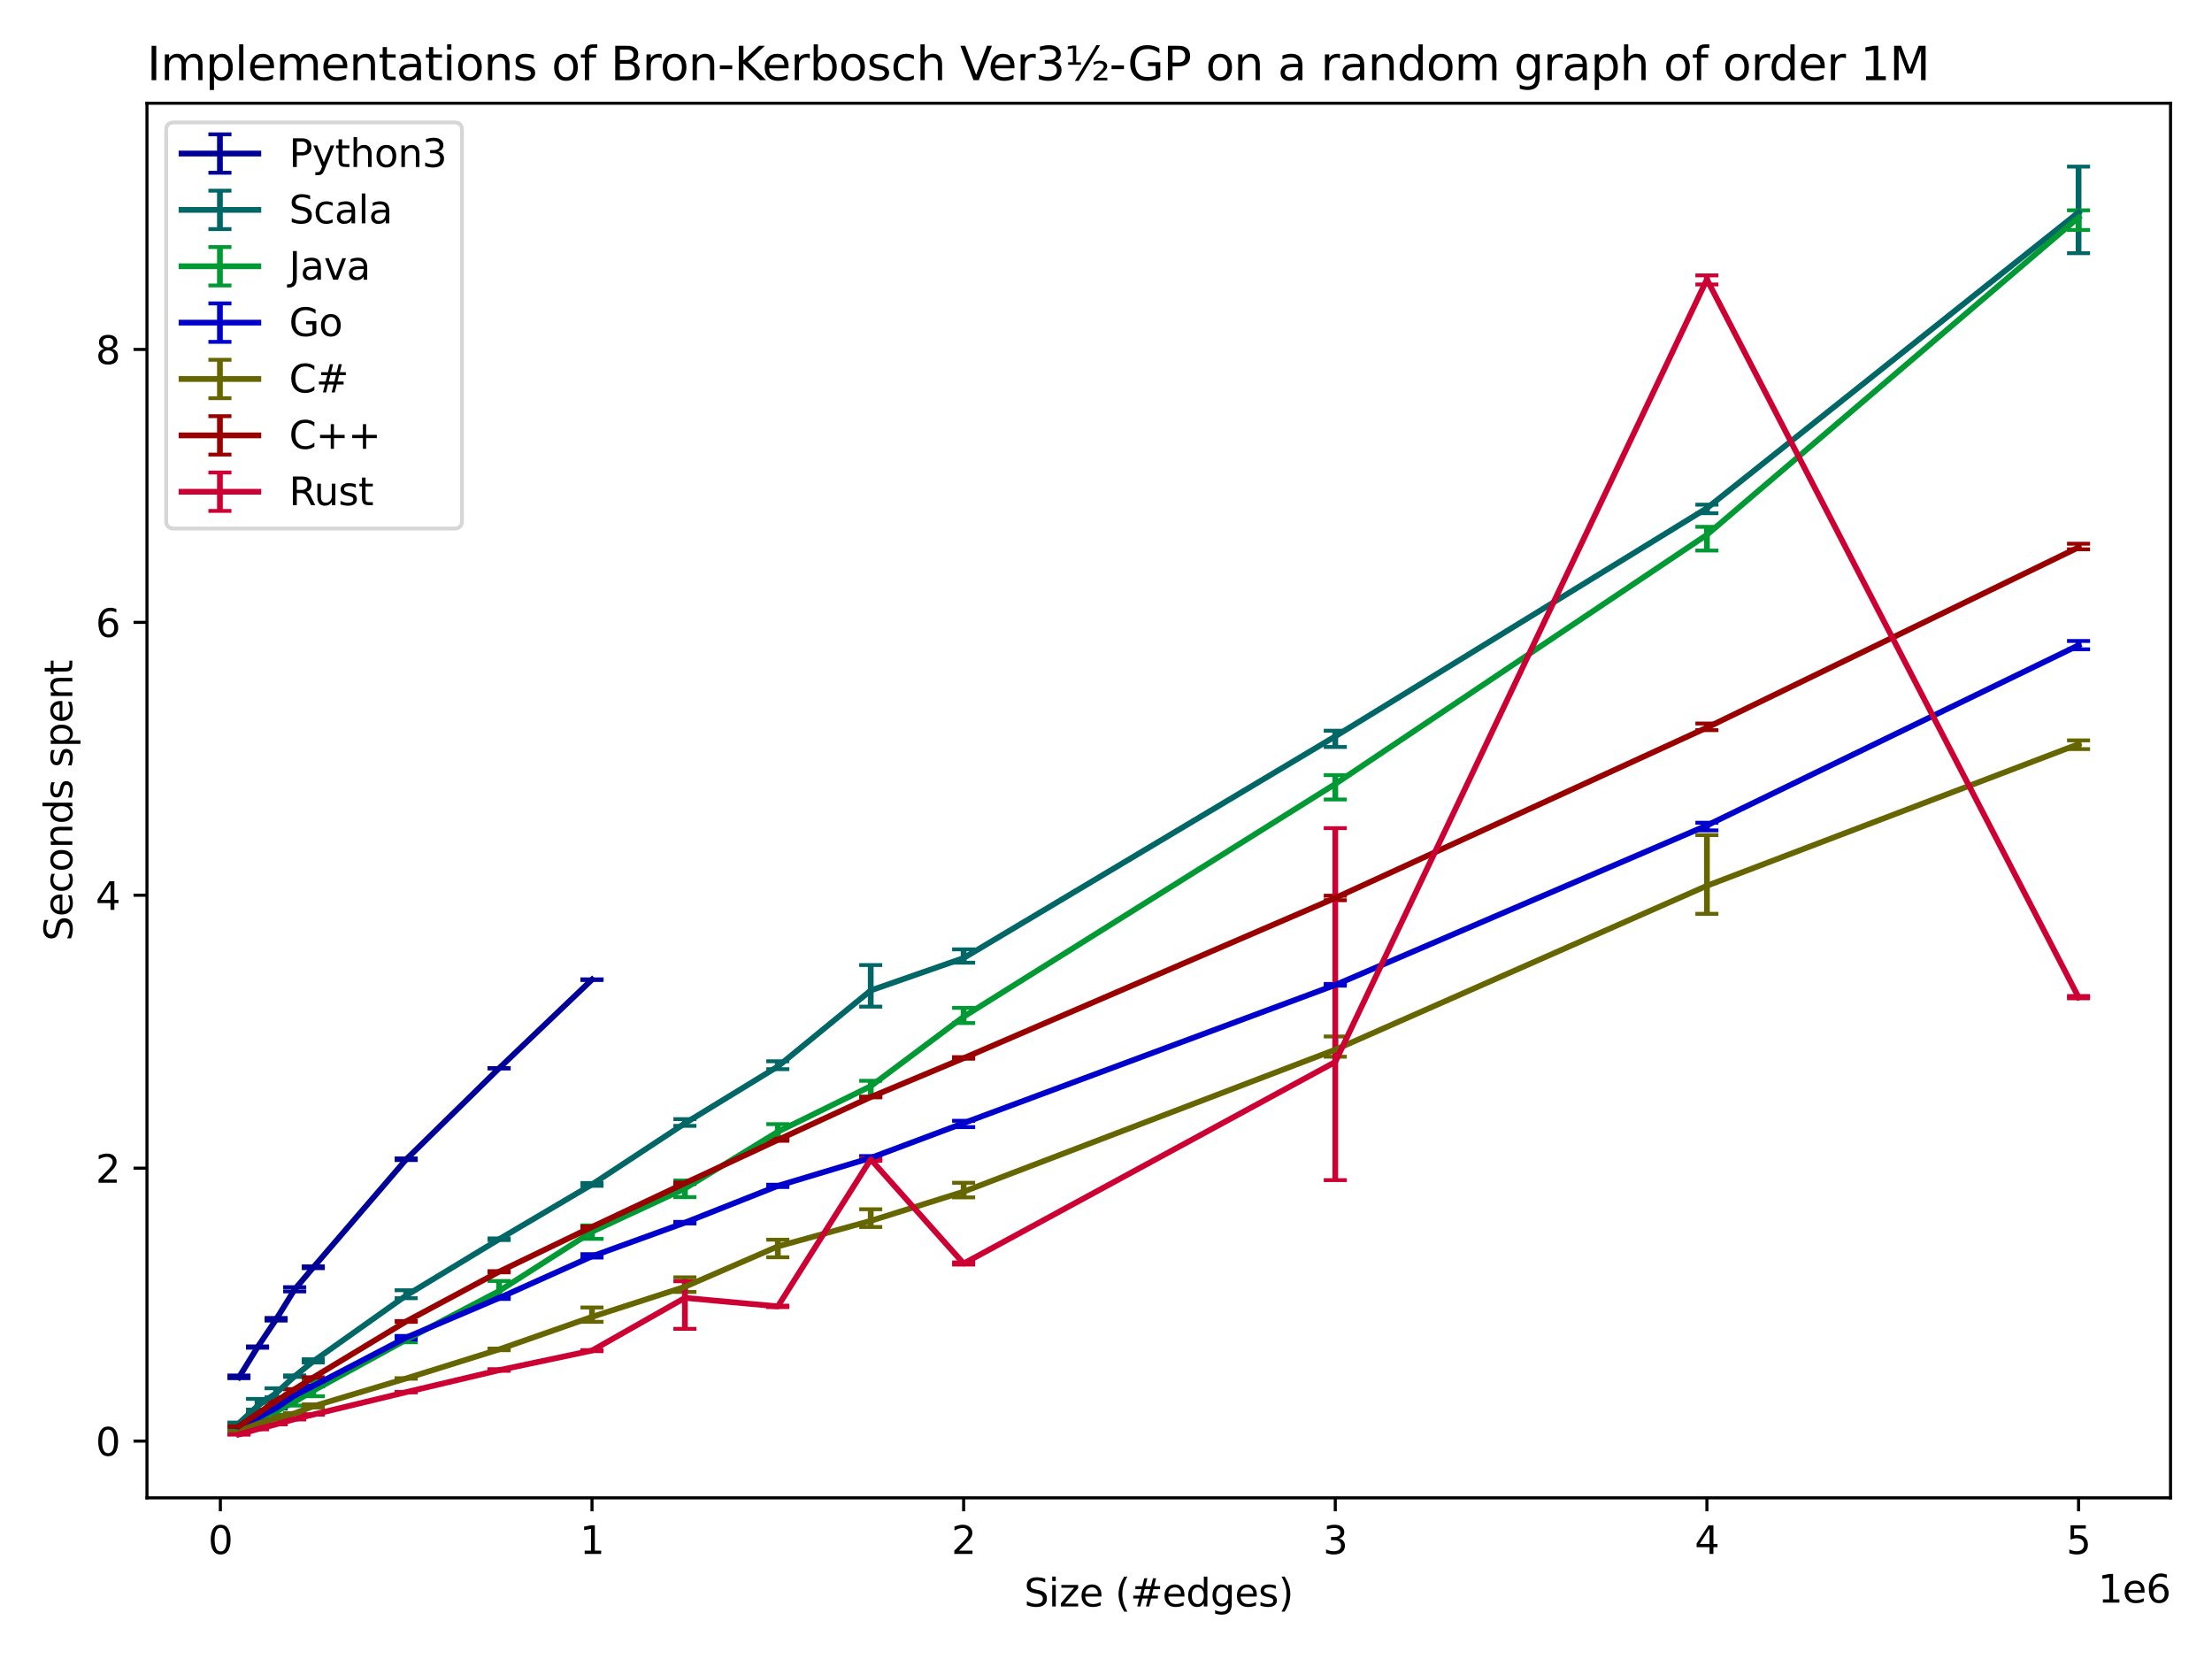 <?xml version="1.0" encoding="utf-8" standalone="no"?>
<!DOCTYPE svg PUBLIC "-//W3C//DTD SVG 1.1//EN"
  "http://www.w3.org/Graphics/SVG/1.1/DTD/svg11.dtd">
<svg xmlns:xlink="http://www.w3.org/1999/xlink" width="576pt" height="432pt" viewBox="0 0 576 432" xmlns="http://www.w3.org/2000/svg" version="1.1">
 <defs>
  <style type="text/css">*{stroke-linejoin: round; stroke-linecap: butt}</style>
 </defs>
 <g id="figure_1">
  <g id="patch_1">
   <path d="M 0 432 
L 576 432 
L 576 0 
L 0 0 
z
" style="fill: #ffffff"/>
  </g>
  <g id="axes_1">
   <g id="patch_2">
    <path d="M 38.27 390.04 
L 565.2 390.04 
L 565.2 26.88 
L 38.27 26.88 
z
" style="fill: #ffffff"/>
   </g>
   <g id="matplotlib.axis_1">
    <g id="xtick_1">
     <g id="line2d_1">
      <defs>
       <path id="mc74f61fcfc" d="M 0 0 
L 0 3.5 
" style="stroke: #000000; stroke-width: 0.8"/>
      </defs>
      <g>
       <use xlink:href="#mc74f61fcfc" x="57.383" y="390.04" style="stroke: #000000; stroke-width: 0.8"/>
      </g>
     </g>
     <g id="text_1">
      <!-- 0 -->
      <g transform="translate(54.201 404.638)scale(0.1 -0.1)">
       <defs>
        <path id="DejaVuSans-30" d="M 2034 4250 
Q 1547 4250 1301 3770 
Q 1056 3291 1056 2328 
Q 1056 1369 1301 889 
Q 1547 409 2034 409 
Q 2525 409 2770 889 
Q 3016 1369 3016 2328 
Q 3016 3291 2770 3770 
Q 2525 4250 2034 4250 
z
M 2034 4750 
Q 2819 4750 3233 4129 
Q 3647 3509 3647 2328 
Q 3647 1150 3233 529 
Q 2819 -91 2034 -91 
Q 1250 -91 836 529 
Q 422 1150 422 2328 
Q 422 3509 836 4129 
Q 1250 4750 2034 4750 
z
" transform="scale(0.016)"/>
       </defs>
       <use xlink:href="#DejaVuSans-30"/>
      </g>
     </g>
    </g>
    <g id="xtick_2">
     <g id="line2d_2">
      <g>
       <use xlink:href="#mc74f61fcfc" x="154.156" y="390.04" style="stroke: #000000; stroke-width: 0.8"/>
      </g>
     </g>
     <g id="text_2">
      <!-- 1 -->
      <g transform="translate(150.975 404.638)scale(0.1 -0.1)">
       <defs>
        <path id="DejaVuSans-31" d="M 794 531 
L 1825 531 
L 1825 4091 
L 703 3866 
L 703 4441 
L 1819 4666 
L 2450 4666 
L 2450 531 
L 3481 531 
L 3481 0 
L 794 0 
L 794 531 
z
" transform="scale(0.016)"/>
       </defs>
       <use xlink:href="#DejaVuSans-31"/>
      </g>
     </g>
    </g>
    <g id="xtick_3">
     <g id="line2d_3">
      <g>
       <use xlink:href="#mc74f61fcfc" x="250.929" y="390.04" style="stroke: #000000; stroke-width: 0.8"/>
      </g>
     </g>
     <g id="text_3">
      <!-- 2 -->
      <g transform="translate(247.748 404.638)scale(0.1 -0.1)">
       <defs>
        <path id="DejaVuSans-32" d="M 1228 531 
L 3431 531 
L 3431 0 
L 469 0 
L 469 531 
Q 828 903 1448 1529 
Q 2069 2156 2228 2338 
Q 2531 2678 2651 2914 
Q 2772 3150 2772 3378 
Q 2772 3750 2511 3984 
Q 2250 4219 1831 4219 
Q 1534 4219 1204 4116 
Q 875 4013 500 3803 
L 500 4441 
Q 881 4594 1212 4672 
Q 1544 4750 1819 4750 
Q 2544 4750 2975 4387 
Q 3406 4025 3406 3419 
Q 3406 3131 3298 2873 
Q 3191 2616 2906 2266 
Q 2828 2175 2409 1742 
Q 1991 1309 1228 531 
z
" transform="scale(0.016)"/>
       </defs>
       <use xlink:href="#DejaVuSans-32"/>
      </g>
     </g>
    </g>
    <g id="xtick_4">
     <g id="line2d_4">
      <g>
       <use xlink:href="#mc74f61fcfc" x="347.702" y="390.04" style="stroke: #000000; stroke-width: 0.8"/>
      </g>
     </g>
     <g id="text_4">
      <!-- 3 -->
      <g transform="translate(344.521 404.638)scale(0.1 -0.1)">
       <defs>
        <path id="DejaVuSans-33" d="M 2597 2516 
Q 3050 2419 3304 2112 
Q 3559 1806 3559 1356 
Q 3559 666 3084 287 
Q 2609 -91 1734 -91 
Q 1441 -91 1130 -33 
Q 819 25 488 141 
L 488 750 
Q 750 597 1062 519 
Q 1375 441 1716 441 
Q 2309 441 2620 675 
Q 2931 909 2931 1356 
Q 2931 1769 2642 2001 
Q 2353 2234 1838 2234 
L 1294 2234 
L 1294 2753 
L 1863 2753 
Q 2328 2753 2575 2939 
Q 2822 3125 2822 3475 
Q 2822 3834 2567 4026 
Q 2313 4219 1838 4219 
Q 1578 4219 1281 4162 
Q 984 4106 628 3988 
L 628 4550 
Q 988 4650 1302 4700 
Q 1616 4750 1894 4750 
Q 2613 4750 3031 4423 
Q 3450 4097 3450 3541 
Q 3450 3153 3228 2886 
Q 3006 2619 2597 2516 
z
" transform="scale(0.016)"/>
       </defs>
       <use xlink:href="#DejaVuSans-33"/>
      </g>
     </g>
    </g>
    <g id="xtick_5">
     <g id="line2d_5">
      <g>
       <use xlink:href="#mc74f61fcfc" x="444.475" y="390.04" style="stroke: #000000; stroke-width: 0.8"/>
      </g>
     </g>
     <g id="text_5">
      <!-- 4 -->
      <g transform="translate(441.294 404.638)scale(0.1 -0.1)">
       <defs>
        <path id="DejaVuSans-34" d="M 2419 4116 
L 825 1625 
L 2419 1625 
L 2419 4116 
z
M 2253 4666 
L 3047 4666 
L 3047 1625 
L 3713 1625 
L 3713 1100 
L 3047 1100 
L 3047 0 
L 2419 0 
L 2419 1100 
L 313 1100 
L 313 1709 
L 2253 4666 
z
" transform="scale(0.016)"/>
       </defs>
       <use xlink:href="#DejaVuSans-34"/>
      </g>
     </g>
    </g>
    <g id="xtick_6">
     <g id="line2d_6">
      <g>
       <use xlink:href="#mc74f61fcfc" x="541.249" y="390.04" style="stroke: #000000; stroke-width: 0.8"/>
      </g>
     </g>
     <g id="text_6">
      <!-- 5 -->
      <g transform="translate(538.067 404.638)scale(0.1 -0.1)">
       <defs>
        <path id="DejaVuSans-35" d="M 691 4666 
L 3169 4666 
L 3169 4134 
L 1269 4134 
L 1269 2991 
Q 1406 3038 1543 3061 
Q 1681 3084 1819 3084 
Q 2600 3084 3056 2656 
Q 3513 2228 3513 1497 
Q 3513 744 3044 326 
Q 2575 -91 1722 -91 
Q 1428 -91 1123 -41 
Q 819 9 494 109 
L 494 744 
Q 775 591 1075 516 
Q 1375 441 1709 441 
Q 2250 441 2565 725 
Q 2881 1009 2881 1497 
Q 2881 1984 2565 2268 
Q 2250 2553 1709 2553 
Q 1456 2553 1204 2497 
Q 953 2441 691 2322 
L 691 4666 
z
" transform="scale(0.016)"/>
       </defs>
       <use xlink:href="#DejaVuSans-35"/>
      </g>
     </g>
    </g>
    <g id="text_7">
     <!-- Size (#edges) -->
     <g transform="translate(266.684 418.317)scale(0.1 -0.1)">
      <defs>
       <path id="DejaVuSans-53" d="M 3425 4513 
L 3425 3897 
Q 3066 4069 2747 4153 
Q 2428 4238 2131 4238 
Q 1616 4238 1336 4038 
Q 1056 3838 1056 3469 
Q 1056 3159 1242 3001 
Q 1428 2844 1947 2747 
L 2328 2669 
Q 3034 2534 3370 2195 
Q 3706 1856 3706 1288 
Q 3706 609 3251 259 
Q 2797 -91 1919 -91 
Q 1588 -91 1214 -16 
Q 841 59 441 206 
L 441 856 
Q 825 641 1194 531 
Q 1563 422 1919 422 
Q 2459 422 2753 634 
Q 3047 847 3047 1241 
Q 3047 1584 2836 1778 
Q 2625 1972 2144 2069 
L 1759 2144 
Q 1053 2284 737 2584 
Q 422 2884 422 3419 
Q 422 4038 858 4394 
Q 1294 4750 2059 4750 
Q 2388 4750 2728 4690 
Q 3069 4631 3425 4513 
z
" transform="scale(0.016)"/>
       <path id="DejaVuSans-69" d="M 603 3500 
L 1178 3500 
L 1178 0 
L 603 0 
L 603 3500 
z
M 603 4863 
L 1178 4863 
L 1178 4134 
L 603 4134 
L 603 4863 
z
" transform="scale(0.016)"/>
       <path id="DejaVuSans-7a" d="M 353 3500 
L 3084 3500 
L 3084 2975 
L 922 459 
L 3084 459 
L 3084 0 
L 275 0 
L 275 525 
L 2438 3041 
L 353 3041 
L 353 3500 
z
" transform="scale(0.016)"/>
       <path id="DejaVuSans-65" d="M 3597 1894 
L 3597 1613 
L 953 1613 
Q 991 1019 1311 708 
Q 1631 397 2203 397 
Q 2534 397 2845 478 
Q 3156 559 3463 722 
L 3463 178 
Q 3153 47 2828 -22 
Q 2503 -91 2169 -91 
Q 1331 -91 842 396 
Q 353 884 353 1716 
Q 353 2575 817 3079 
Q 1281 3584 2069 3584 
Q 2775 3584 3186 3129 
Q 3597 2675 3597 1894 
z
M 3022 2063 
Q 3016 2534 2758 2815 
Q 2500 3097 2075 3097 
Q 1594 3097 1305 2825 
Q 1016 2553 972 2059 
L 3022 2063 
z
" transform="scale(0.016)"/>
       <path id="DejaVuSans-20" transform="scale(0.016)"/>
       <path id="DejaVuSans-28" d="M 1984 4856 
Q 1566 4138 1362 3434 
Q 1159 2731 1159 2009 
Q 1159 1288 1364 580 
Q 1569 -128 1984 -844 
L 1484 -844 
Q 1016 -109 783 600 
Q 550 1309 550 2009 
Q 550 2706 781 3412 
Q 1013 4119 1484 4856 
L 1984 4856 
z
" transform="scale(0.016)"/>
       <path id="DejaVuSans-23" d="M 3272 2816 
L 2363 2816 
L 2100 1772 
L 3016 1772 
L 3272 2816 
z
M 2803 4594 
L 2478 3297 
L 3391 3297 
L 3719 4594 
L 4219 4594 
L 3897 3297 
L 4872 3297 
L 4872 2816 
L 3775 2816 
L 3519 1772 
L 4513 1772 
L 4513 1294 
L 3397 1294 
L 3072 0 
L 2572 0 
L 2894 1294 
L 1978 1294 
L 1656 0 
L 1153 0 
L 1478 1294 
L 494 1294 
L 494 1772 
L 1594 1772 
L 1856 2816 
L 850 2816 
L 850 3297 
L 1978 3297 
L 2297 4594 
L 2803 4594 
z
" transform="scale(0.016)"/>
       <path id="DejaVuSans-64" d="M 2906 2969 
L 2906 4863 
L 3481 4863 
L 3481 0 
L 2906 0 
L 2906 525 
Q 2725 213 2448 61 
Q 2172 -91 1784 -91 
Q 1150 -91 751 415 
Q 353 922 353 1747 
Q 353 2572 751 3078 
Q 1150 3584 1784 3584 
Q 2172 3584 2448 3432 
Q 2725 3281 2906 2969 
z
M 947 1747 
Q 947 1113 1208 752 
Q 1469 391 1925 391 
Q 2381 391 2643 752 
Q 2906 1113 2906 1747 
Q 2906 2381 2643 2742 
Q 2381 3103 1925 3103 
Q 1469 3103 1208 2742 
Q 947 2381 947 1747 
z
" transform="scale(0.016)"/>
       <path id="DejaVuSans-67" d="M 2906 1791 
Q 2906 2416 2648 2759 
Q 2391 3103 1925 3103 
Q 1463 3103 1205 2759 
Q 947 2416 947 1791 
Q 947 1169 1205 825 
Q 1463 481 1925 481 
Q 2391 481 2648 825 
Q 2906 1169 2906 1791 
z
M 3481 434 
Q 3481 -459 3084 -895 
Q 2688 -1331 1869 -1331 
Q 1566 -1331 1297 -1286 
Q 1028 -1241 775 -1147 
L 775 -588 
Q 1028 -725 1275 -790 
Q 1522 -856 1778 -856 
Q 2344 -856 2625 -561 
Q 2906 -266 2906 331 
L 2906 616 
Q 2728 306 2450 153 
Q 2172 0 1784 0 
Q 1141 0 747 490 
Q 353 981 353 1791 
Q 353 2603 747 3093 
Q 1141 3584 1784 3584 
Q 2172 3584 2450 3431 
Q 2728 3278 2906 2969 
L 2906 3500 
L 3481 3500 
L 3481 434 
z
" transform="scale(0.016)"/>
       <path id="DejaVuSans-73" d="M 2834 3397 
L 2834 2853 
Q 2591 2978 2328 3040 
Q 2066 3103 1784 3103 
Q 1356 3103 1142 2972 
Q 928 2841 928 2578 
Q 928 2378 1081 2264 
Q 1234 2150 1697 2047 
L 1894 2003 
Q 2506 1872 2764 1633 
Q 3022 1394 3022 966 
Q 3022 478 2636 193 
Q 2250 -91 1575 -91 
Q 1294 -91 989 -36 
Q 684 19 347 128 
L 347 722 
Q 666 556 975 473 
Q 1284 391 1588 391 
Q 1994 391 2212 530 
Q 2431 669 2431 922 
Q 2431 1156 2273 1281 
Q 2116 1406 1581 1522 
L 1381 1569 
Q 847 1681 609 1914 
Q 372 2147 372 2553 
Q 372 3047 722 3315 
Q 1072 3584 1716 3584 
Q 2034 3584 2315 3537 
Q 2597 3491 2834 3397 
z
" transform="scale(0.016)"/>
       <path id="DejaVuSans-29" d="M 513 4856 
L 1013 4856 
Q 1481 4119 1714 3412 
Q 1947 2706 1947 2009 
Q 1947 1309 1714 600 
Q 1481 -109 1013 -844 
L 513 -844 
Q 928 -128 1133 580 
Q 1338 1288 1338 2009 
Q 1338 2731 1133 3434 
Q 928 4138 513 4856 
z
" transform="scale(0.016)"/>
      </defs>
      <use xlink:href="#DejaVuSans-53"/>
      <use xlink:href="#DejaVuSans-69" x="63.477"/>
      <use xlink:href="#DejaVuSans-7a" x="91.26"/>
      <use xlink:href="#DejaVuSans-65" x="143.75"/>
      <use xlink:href="#DejaVuSans-20" x="205.273"/>
      <use xlink:href="#DejaVuSans-28" x="237.061"/>
      <use xlink:href="#DejaVuSans-23" x="276.074"/>
      <use xlink:href="#DejaVuSans-65" x="359.863"/>
      <use xlink:href="#DejaVuSans-64" x="421.387"/>
      <use xlink:href="#DejaVuSans-67" x="484.863"/>
      <use xlink:href="#DejaVuSans-65" x="548.34"/>
      <use xlink:href="#DejaVuSans-73" x="609.863"/>
      <use xlink:href="#DejaVuSans-29" x="661.963"/>
     </g>
    </g>
    <g id="text_8">
     <!-- 1e6 -->
     <g transform="translate(546.322 417.317)scale(0.1 -0.1)">
      <defs>
       <path id="DejaVuSans-36" d="M 2113 2584 
Q 1688 2584 1439 2293 
Q 1191 2003 1191 1497 
Q 1191 994 1439 701 
Q 1688 409 2113 409 
Q 2538 409 2786 701 
Q 3034 994 3034 1497 
Q 3034 2003 2786 2293 
Q 2538 2584 2113 2584 
z
M 3366 4563 
L 3366 3988 
Q 3128 4100 2886 4159 
Q 2644 4219 2406 4219 
Q 1781 4219 1451 3797 
Q 1122 3375 1075 2522 
Q 1259 2794 1537 2939 
Q 1816 3084 2150 3084 
Q 2853 3084 3261 2657 
Q 3669 2231 3669 1497 
Q 3669 778 3244 343 
Q 2819 -91 2113 -91 
Q 1303 -91 875 529 
Q 447 1150 447 2328 
Q 447 3434 972 4092 
Q 1497 4750 2381 4750 
Q 2619 4750 2861 4703 
Q 3103 4656 3366 4563 
z
" transform="scale(0.016)"/>
      </defs>
      <use xlink:href="#DejaVuSans-31"/>
      <use xlink:href="#DejaVuSans-65" x="63.623"/>
      <use xlink:href="#DejaVuSans-36" x="125.146"/>
     </g>
    </g>
   </g>
   <g id="matplotlib.axis_2">
    <g id="ytick_1">
     <g id="line2d_7">
      <defs>
       <path id="m7eb1c47a8f" d="M 0 0 
L -3.5 0 
" style="stroke: #000000; stroke-width: 0.8"/>
      </defs>
      <g>
       <use xlink:href="#m7eb1c47a8f" x="38.27" y="375.258" style="stroke: #000000; stroke-width: 0.8"/>
      </g>
     </g>
     <g id="text_9">
      <!-- 0 -->
      <g transform="translate(24.907 379.057)scale(0.1 -0.1)">
       <use xlink:href="#DejaVuSans-30"/>
      </g>
     </g>
    </g>
    <g id="ytick_2">
     <g id="line2d_8">
      <g>
       <use xlink:href="#m7eb1c47a8f" x="38.27" y="304.191" style="stroke: #000000; stroke-width: 0.8"/>
      </g>
     </g>
     <g id="text_10">
      <!-- 2 -->
      <g transform="translate(24.907 307.991)scale(0.1 -0.1)">
       <use xlink:href="#DejaVuSans-32"/>
      </g>
     </g>
    </g>
    <g id="ytick_3">
     <g id="line2d_9">
      <g>
       <use xlink:href="#m7eb1c47a8f" x="38.27" y="233.125" style="stroke: #000000; stroke-width: 0.8"/>
      </g>
     </g>
     <g id="text_11">
      <!-- 4 -->
      <g transform="translate(24.907 236.924)scale(0.1 -0.1)">
       <use xlink:href="#DejaVuSans-34"/>
      </g>
     </g>
    </g>
    <g id="ytick_4">
     <g id="line2d_10">
      <g>
       <use xlink:href="#m7eb1c47a8f" x="38.27" y="162.058" style="stroke: #000000; stroke-width: 0.8"/>
      </g>
     </g>
     <g id="text_12">
      <!-- 6 -->
      <g transform="translate(24.907 165.857)scale(0.1 -0.1)">
       <use xlink:href="#DejaVuSans-36"/>
      </g>
     </g>
    </g>
    <g id="ytick_5">
     <g id="line2d_11">
      <g>
       <use xlink:href="#m7eb1c47a8f" x="38.27" y="90.991" style="stroke: #000000; stroke-width: 0.8"/>
      </g>
     </g>
     <g id="text_13">
      <!-- 8 -->
      <g transform="translate(24.907 94.79)scale(0.1 -0.1)">
       <defs>
        <path id="DejaVuSans-38" d="M 2034 2216 
Q 1584 2216 1326 1975 
Q 1069 1734 1069 1313 
Q 1069 891 1326 650 
Q 1584 409 2034 409 
Q 2484 409 2743 651 
Q 3003 894 3003 1313 
Q 3003 1734 2745 1975 
Q 2488 2216 2034 2216 
z
M 1403 2484 
Q 997 2584 770 2862 
Q 544 3141 544 3541 
Q 544 4100 942 4425 
Q 1341 4750 2034 4750 
Q 2731 4750 3128 4425 
Q 3525 4100 3525 3541 
Q 3525 3141 3298 2862 
Q 3072 2584 2669 2484 
Q 3125 2378 3379 2068 
Q 3634 1759 3634 1313 
Q 3634 634 3220 271 
Q 2806 -91 2034 -91 
Q 1263 -91 848 271 
Q 434 634 434 1313 
Q 434 1759 690 2068 
Q 947 2378 1403 2484 
z
M 1172 3481 
Q 1172 3119 1398 2916 
Q 1625 2713 2034 2713 
Q 2441 2713 2670 2916 
Q 2900 3119 2900 3481 
Q 2900 3844 2670 4047 
Q 2441 4250 2034 4250 
Q 1625 4250 1398 4047 
Q 1172 3844 1172 3481 
z
" transform="scale(0.016)"/>
       </defs>
       <use xlink:href="#DejaVuSans-38"/>
      </g>
     </g>
    </g>
    <g id="text_14">
     <!-- Seconds spent -->
     <g transform="translate(18.828 245.04)rotate(-90)scale(0.1 -0.1)">
      <defs>
       <path id="DejaVuSans-63" d="M 3122 3366 
L 3122 2828 
Q 2878 2963 2633 3030 
Q 2388 3097 2138 3097 
Q 1578 3097 1268 2742 
Q 959 2388 959 1747 
Q 959 1106 1268 751 
Q 1578 397 2138 397 
Q 2388 397 2633 464 
Q 2878 531 3122 666 
L 3122 134 
Q 2881 22 2623 -34 
Q 2366 -91 2075 -91 
Q 1284 -91 818 406 
Q 353 903 353 1747 
Q 353 2603 823 3093 
Q 1294 3584 2113 3584 
Q 2378 3584 2631 3529 
Q 2884 3475 3122 3366 
z
" transform="scale(0.016)"/>
       <path id="DejaVuSans-6f" d="M 1959 3097 
Q 1497 3097 1228 2736 
Q 959 2375 959 1747 
Q 959 1119 1226 758 
Q 1494 397 1959 397 
Q 2419 397 2687 759 
Q 2956 1122 2956 1747 
Q 2956 2369 2687 2733 
Q 2419 3097 1959 3097 
z
M 1959 3584 
Q 2709 3584 3137 3096 
Q 3566 2609 3566 1747 
Q 3566 888 3137 398 
Q 2709 -91 1959 -91 
Q 1206 -91 779 398 
Q 353 888 353 1747 
Q 353 2609 779 3096 
Q 1206 3584 1959 3584 
z
" transform="scale(0.016)"/>
       <path id="DejaVuSans-6e" d="M 3513 2113 
L 3513 0 
L 2938 0 
L 2938 2094 
Q 2938 2591 2744 2837 
Q 2550 3084 2163 3084 
Q 1697 3084 1428 2787 
Q 1159 2491 1159 1978 
L 1159 0 
L 581 0 
L 581 3500 
L 1159 3500 
L 1159 2956 
Q 1366 3272 1645 3428 
Q 1925 3584 2291 3584 
Q 2894 3584 3203 3211 
Q 3513 2838 3513 2113 
z
" transform="scale(0.016)"/>
       <path id="DejaVuSans-70" d="M 1159 525 
L 1159 -1331 
L 581 -1331 
L 581 3500 
L 1159 3500 
L 1159 2969 
Q 1341 3281 1617 3432 
Q 1894 3584 2278 3584 
Q 2916 3584 3314 3078 
Q 3713 2572 3713 1747 
Q 3713 922 3314 415 
Q 2916 -91 2278 -91 
Q 1894 -91 1617 61 
Q 1341 213 1159 525 
z
M 3116 1747 
Q 3116 2381 2855 2742 
Q 2594 3103 2138 3103 
Q 1681 3103 1420 2742 
Q 1159 2381 1159 1747 
Q 1159 1113 1420 752 
Q 1681 391 2138 391 
Q 2594 391 2855 752 
Q 3116 1113 3116 1747 
z
" transform="scale(0.016)"/>
       <path id="DejaVuSans-74" d="M 1172 4494 
L 1172 3500 
L 2356 3500 
L 2356 3053 
L 1172 3053 
L 1172 1153 
Q 1172 725 1289 603 
Q 1406 481 1766 481 
L 2356 481 
L 2356 0 
L 1766 0 
Q 1100 0 847 248 
Q 594 497 594 1153 
L 594 3053 
L 172 3053 
L 172 3500 
L 594 3500 
L 594 4494 
L 1172 4494 
z
" transform="scale(0.016)"/>
      </defs>
      <use xlink:href="#DejaVuSans-53"/>
      <use xlink:href="#DejaVuSans-65" x="63.477"/>
      <use xlink:href="#DejaVuSans-63" x="125"/>
      <use xlink:href="#DejaVuSans-6f" x="179.98"/>
      <use xlink:href="#DejaVuSans-6e" x="241.162"/>
      <use xlink:href="#DejaVuSans-64" x="304.541"/>
      <use xlink:href="#DejaVuSans-73" x="368.018"/>
      <use xlink:href="#DejaVuSans-20" x="420.117"/>
      <use xlink:href="#DejaVuSans-73" x="451.904"/>
      <use xlink:href="#DejaVuSans-70" x="504.004"/>
      <use xlink:href="#DejaVuSans-65" x="567.48"/>
      <use xlink:href="#DejaVuSans-6e" x="629.004"/>
      <use xlink:href="#DejaVuSans-74" x="692.383"/>
     </g>
    </g>
   </g>
   <g id="LineCollection_1">
    <path d="M 62.221 358.881 
L 62.221 358.178 
" clip-path="url(#p1be05fdb19)" style="fill: none; stroke: #000099; stroke-width: 1.5"/>
    <path d="M 67.06 350.956 
L 67.06 350.607 
" clip-path="url(#p1be05fdb19)" style="fill: none; stroke: #000099; stroke-width: 1.5"/>
    <path d="M 71.899 343.868 
L 71.899 343.203 
" clip-path="url(#p1be05fdb19)" style="fill: none; stroke: #000099; stroke-width: 1.5"/>
    <path d="M 76.737 336.286 
L 76.737 335.173 
" clip-path="url(#p1be05fdb19)" style="fill: none; stroke: #000099; stroke-width: 1.5"/>
    <path d="M 81.576 330.237 
L 81.576 329.76 
" clip-path="url(#p1be05fdb19)" style="fill: none; stroke: #000099; stroke-width: 1.5"/>
    <path d="M 105.769 302.071 
L 105.769 301.645 
" clip-path="url(#p1be05fdb19)" style="fill: none; stroke: #000099; stroke-width: 1.5"/>
    <path d="M 129.963 278.203 
L 129.963 278.139 
" clip-path="url(#p1be05fdb19)" style="fill: none; stroke: #000099; stroke-width: 1.5"/>
    <path d="M 154.156 255.199 
L 154.156 255.01 
" clip-path="url(#p1be05fdb19)" style="fill: none; stroke: #000099; stroke-width: 1.5"/>
   </g>
   <g id="line2d_12">
    <defs>
     <path id="ma91f551ce1" d="M 3 0 
L -3 -0 
" style="stroke: #000099"/>
    </defs>
    <g clip-path="url(#p1be05fdb19)">
     <use xlink:href="#ma91f551ce1" x="62.221" y="358.881" style="fill: #000099; stroke: #000099"/>
     <use xlink:href="#ma91f551ce1" x="67.06" y="350.956" style="fill: #000099; stroke: #000099"/>
     <use xlink:href="#ma91f551ce1" x="71.899" y="343.868" style="fill: #000099; stroke: #000099"/>
     <use xlink:href="#ma91f551ce1" x="76.737" y="336.286" style="fill: #000099; stroke: #000099"/>
     <use xlink:href="#ma91f551ce1" x="81.576" y="330.237" style="fill: #000099; stroke: #000099"/>
     <use xlink:href="#ma91f551ce1" x="105.769" y="302.071" style="fill: #000099; stroke: #000099"/>
     <use xlink:href="#ma91f551ce1" x="129.963" y="278.203" style="fill: #000099; stroke: #000099"/>
     <use xlink:href="#ma91f551ce1" x="154.156" y="255.199" style="fill: #000099; stroke: #000099"/>
    </g>
   </g>
   <g id="line2d_13">
    <g clip-path="url(#p1be05fdb19)">
     <use xlink:href="#ma91f551ce1" x="62.221" y="358.178" style="fill: #000099; stroke: #000099"/>
     <use xlink:href="#ma91f551ce1" x="67.06" y="350.607" style="fill: #000099; stroke: #000099"/>
     <use xlink:href="#ma91f551ce1" x="71.899" y="343.203" style="fill: #000099; stroke: #000099"/>
     <use xlink:href="#ma91f551ce1" x="76.737" y="335.173" style="fill: #000099; stroke: #000099"/>
     <use xlink:href="#ma91f551ce1" x="81.576" y="329.76" style="fill: #000099; stroke: #000099"/>
     <use xlink:href="#ma91f551ce1" x="105.769" y="301.645" style="fill: #000099; stroke: #000099"/>
     <use xlink:href="#ma91f551ce1" x="129.963" y="278.139" style="fill: #000099; stroke: #000099"/>
     <use xlink:href="#ma91f551ce1" x="154.156" y="255.01" style="fill: #000099; stroke: #000099"/>
    </g>
   </g>
   <g id="LineCollection_2">
    <path d="M 62.221 370.714 
L 62.221 370.424 
" clip-path="url(#p1be05fdb19)" style="fill: none; stroke: #006666; stroke-width: 1.5"/>
    <path d="M 67.06 367.044 
L 67.06 364.276 
" clip-path="url(#p1be05fdb19)" style="fill: none; stroke: #006666; stroke-width: 1.5"/>
    <path d="M 71.899 363.855 
L 71.899 361.499 
" clip-path="url(#p1be05fdb19)" style="fill: none; stroke: #006666; stroke-width: 1.5"/>
    <path d="M 76.737 358.538 
L 76.737 358.161 
" clip-path="url(#p1be05fdb19)" style="fill: none; stroke: #006666; stroke-width: 1.5"/>
    <path d="M 81.576 354.792 
L 81.576 353.955 
" clip-path="url(#p1be05fdb19)" style="fill: none; stroke: #006666; stroke-width: 1.5"/>
    <path d="M 105.769 338.054 
L 105.769 335.978 
" clip-path="url(#p1be05fdb19)" style="fill: none; stroke: #006666; stroke-width: 1.5"/>
    <path d="M 129.963 322.902 
L 129.963 322.473 
" clip-path="url(#p1be05fdb19)" style="fill: none; stroke: #006666; stroke-width: 1.5"/>
    <path d="M 154.156 308.782 
L 154.156 308.059 
" clip-path="url(#p1be05fdb19)" style="fill: none; stroke: #006666; stroke-width: 1.5"/>
    <path d="M 178.349 293.162 
L 178.349 291.412 
" clip-path="url(#p1be05fdb19)" style="fill: none; stroke: #006666; stroke-width: 1.5"/>
    <path d="M 202.542 278.405 
L 202.542 276.35 
" clip-path="url(#p1be05fdb19)" style="fill: none; stroke: #006666; stroke-width: 1.5"/>
    <path d="M 226.736 262.127 
L 226.736 251.301 
" clip-path="url(#p1be05fdb19)" style="fill: none; stroke: #006666; stroke-width: 1.5"/>
    <path d="M 250.929 250.686 
L 250.929 247.216 
" clip-path="url(#p1be05fdb19)" style="fill: none; stroke: #006666; stroke-width: 1.5"/>
    <path d="M 347.702 194.509 
L 347.702 190.272 
" clip-path="url(#p1be05fdb19)" style="fill: none; stroke: #006666; stroke-width: 1.5"/>
    <path d="M 444.475 133.643 
L 444.475 131.408 
" clip-path="url(#p1be05fdb19)" style="fill: none; stroke: #006666; stroke-width: 1.5"/>
    <path d="M 541.249 65.931 
L 541.249 43.387 
" clip-path="url(#p1be05fdb19)" style="fill: none; stroke: #006666; stroke-width: 1.5"/>
   </g>
   <g id="line2d_14">
    <defs>
     <path id="m647895b053" d="M 3 0 
L -3 -0 
" style="stroke: #006666"/>
    </defs>
    <g clip-path="url(#p1be05fdb19)">
     <use xlink:href="#m647895b053" x="62.221" y="370.714" style="fill: #006666; stroke: #006666"/>
     <use xlink:href="#m647895b053" x="67.06" y="367.044" style="fill: #006666; stroke: #006666"/>
     <use xlink:href="#m647895b053" x="71.899" y="363.855" style="fill: #006666; stroke: #006666"/>
     <use xlink:href="#m647895b053" x="76.737" y="358.538" style="fill: #006666; stroke: #006666"/>
     <use xlink:href="#m647895b053" x="81.576" y="354.792" style="fill: #006666; stroke: #006666"/>
     <use xlink:href="#m647895b053" x="105.769" y="338.054" style="fill: #006666; stroke: #006666"/>
     <use xlink:href="#m647895b053" x="129.963" y="322.902" style="fill: #006666; stroke: #006666"/>
     <use xlink:href="#m647895b053" x="154.156" y="308.782" style="fill: #006666; stroke: #006666"/>
     <use xlink:href="#m647895b053" x="178.349" y="293.162" style="fill: #006666; stroke: #006666"/>
     <use xlink:href="#m647895b053" x="202.542" y="278.405" style="fill: #006666; stroke: #006666"/>
     <use xlink:href="#m647895b053" x="226.736" y="262.127" style="fill: #006666; stroke: #006666"/>
     <use xlink:href="#m647895b053" x="250.929" y="250.686" style="fill: #006666; stroke: #006666"/>
     <use xlink:href="#m647895b053" x="347.702" y="194.509" style="fill: #006666; stroke: #006666"/>
     <use xlink:href="#m647895b053" x="444.475" y="133.643" style="fill: #006666; stroke: #006666"/>
     <use xlink:href="#m647895b053" x="541.249" y="65.931" style="fill: #006666; stroke: #006666"/>
    </g>
   </g>
   <g id="line2d_15">
    <g clip-path="url(#p1be05fdb19)">
     <use xlink:href="#m647895b053" x="62.221" y="370.424" style="fill: #006666; stroke: #006666"/>
     <use xlink:href="#m647895b053" x="67.06" y="364.276" style="fill: #006666; stroke: #006666"/>
     <use xlink:href="#m647895b053" x="71.899" y="361.499" style="fill: #006666; stroke: #006666"/>
     <use xlink:href="#m647895b053" x="76.737" y="358.161" style="fill: #006666; stroke: #006666"/>
     <use xlink:href="#m647895b053" x="81.576" y="353.955" style="fill: #006666; stroke: #006666"/>
     <use xlink:href="#m647895b053" x="105.769" y="335.978" style="fill: #006666; stroke: #006666"/>
     <use xlink:href="#m647895b053" x="129.963" y="322.473" style="fill: #006666; stroke: #006666"/>
     <use xlink:href="#m647895b053" x="154.156" y="308.059" style="fill: #006666; stroke: #006666"/>
     <use xlink:href="#m647895b053" x="178.349" y="291.412" style="fill: #006666; stroke: #006666"/>
     <use xlink:href="#m647895b053" x="202.542" y="276.35" style="fill: #006666; stroke: #006666"/>
     <use xlink:href="#m647895b053" x="226.736" y="251.301" style="fill: #006666; stroke: #006666"/>
     <use xlink:href="#m647895b053" x="250.929" y="247.216" style="fill: #006666; stroke: #006666"/>
     <use xlink:href="#m647895b053" x="347.702" y="190.272" style="fill: #006666; stroke: #006666"/>
     <use xlink:href="#m647895b053" x="444.475" y="131.408" style="fill: #006666; stroke: #006666"/>
     <use xlink:href="#m647895b053" x="541.249" y="43.387" style="fill: #006666; stroke: #006666"/>
    </g>
   </g>
   <g id="LineCollection_3">
    <path d="M 62.221 372.696 
L 62.221 371.303 
" clip-path="url(#p1be05fdb19)" style="fill: none; stroke: #009933; stroke-width: 1.5"/>
    <path d="M 67.06 369.995 
L 67.06 367.767 
" clip-path="url(#p1be05fdb19)" style="fill: none; stroke: #009933; stroke-width: 1.5"/>
    <path d="M 71.899 368.359 
L 71.899 365.95 
" clip-path="url(#p1be05fdb19)" style="fill: none; stroke: #009933; stroke-width: 1.5"/>
    <path d="M 76.737 366.01 
L 76.737 363.086 
" clip-path="url(#p1be05fdb19)" style="fill: none; stroke: #009933; stroke-width: 1.5"/>
    <path d="M 81.576 363.58 
L 81.576 359.318 
" clip-path="url(#p1be05fdb19)" style="fill: none; stroke: #009933; stroke-width: 1.5"/>
    <path d="M 105.769 349.523 
L 105.769 347.935 
" clip-path="url(#p1be05fdb19)" style="fill: none; stroke: #009933; stroke-width: 1.5"/>
    <path d="M 129.963 338.165 
L 129.963 333.56 
" clip-path="url(#p1be05fdb19)" style="fill: none; stroke: #009933; stroke-width: 1.5"/>
    <path d="M 154.156 322.597 
L 154.156 319.101 
" clip-path="url(#p1be05fdb19)" style="fill: none; stroke: #009933; stroke-width: 1.5"/>
    <path d="M 178.349 311.734 
L 178.349 307.404 
" clip-path="url(#p1be05fdb19)" style="fill: none; stroke: #009933; stroke-width: 1.5"/>
    <path d="M 202.542 296.963 
L 202.542 292.729 
" clip-path="url(#p1be05fdb19)" style="fill: none; stroke: #009933; stroke-width: 1.5"/>
    <path d="M 226.736 285.57 
L 226.736 281.439 
" clip-path="url(#p1be05fdb19)" style="fill: none; stroke: #009933; stroke-width: 1.5"/>
    <path d="M 250.929 266.399 
L 250.929 262.451 
" clip-path="url(#p1be05fdb19)" style="fill: none; stroke: #009933; stroke-width: 1.5"/>
    <path d="M 347.702 208.183 
L 347.702 201.838 
" clip-path="url(#p1be05fdb19)" style="fill: none; stroke: #009933; stroke-width: 1.5"/>
    <path d="M 444.475 143.366 
L 444.475 137.193 
" clip-path="url(#p1be05fdb19)" style="fill: none; stroke: #009933; stroke-width: 1.5"/>
    <path d="M 541.249 59.887 
L 541.249 54.765 
" clip-path="url(#p1be05fdb19)" style="fill: none; stroke: #009933; stroke-width: 1.5"/>
   </g>
   <g id="line2d_16">
    <defs>
     <path id="m567d63a80a" d="M 3 0 
L -3 -0 
" style="stroke: #009933"/>
    </defs>
    <g clip-path="url(#p1be05fdb19)">
     <use xlink:href="#m567d63a80a" x="62.221" y="372.696" style="fill: #009933; stroke: #009933"/>
     <use xlink:href="#m567d63a80a" x="67.06" y="369.995" style="fill: #009933; stroke: #009933"/>
     <use xlink:href="#m567d63a80a" x="71.899" y="368.359" style="fill: #009933; stroke: #009933"/>
     <use xlink:href="#m567d63a80a" x="76.737" y="366.01" style="fill: #009933; stroke: #009933"/>
     <use xlink:href="#m567d63a80a" x="81.576" y="363.58" style="fill: #009933; stroke: #009933"/>
     <use xlink:href="#m567d63a80a" x="105.769" y="349.523" style="fill: #009933; stroke: #009933"/>
     <use xlink:href="#m567d63a80a" x="129.963" y="338.165" style="fill: #009933; stroke: #009933"/>
     <use xlink:href="#m567d63a80a" x="154.156" y="322.597" style="fill: #009933; stroke: #009933"/>
     <use xlink:href="#m567d63a80a" x="178.349" y="311.734" style="fill: #009933; stroke: #009933"/>
     <use xlink:href="#m567d63a80a" x="202.542" y="296.963" style="fill: #009933; stroke: #009933"/>
     <use xlink:href="#m567d63a80a" x="226.736" y="285.57" style="fill: #009933; stroke: #009933"/>
     <use xlink:href="#m567d63a80a" x="250.929" y="266.399" style="fill: #009933; stroke: #009933"/>
     <use xlink:href="#m567d63a80a" x="347.702" y="208.183" style="fill: #009933; stroke: #009933"/>
     <use xlink:href="#m567d63a80a" x="444.475" y="143.366" style="fill: #009933; stroke: #009933"/>
     <use xlink:href="#m567d63a80a" x="541.249" y="59.887" style="fill: #009933; stroke: #009933"/>
    </g>
   </g>
   <g id="line2d_17">
    <g clip-path="url(#p1be05fdb19)">
     <use xlink:href="#m567d63a80a" x="62.221" y="371.303" style="fill: #009933; stroke: #009933"/>
     <use xlink:href="#m567d63a80a" x="67.06" y="367.767" style="fill: #009933; stroke: #009933"/>
     <use xlink:href="#m567d63a80a" x="71.899" y="365.95" style="fill: #009933; stroke: #009933"/>
     <use xlink:href="#m567d63a80a" x="76.737" y="363.086" style="fill: #009933; stroke: #009933"/>
     <use xlink:href="#m567d63a80a" x="81.576" y="359.318" style="fill: #009933; stroke: #009933"/>
     <use xlink:href="#m567d63a80a" x="105.769" y="347.935" style="fill: #009933; stroke: #009933"/>
     <use xlink:href="#m567d63a80a" x="129.963" y="333.56" style="fill: #009933; stroke: #009933"/>
     <use xlink:href="#m567d63a80a" x="154.156" y="319.101" style="fill: #009933; stroke: #009933"/>
     <use xlink:href="#m567d63a80a" x="178.349" y="307.404" style="fill: #009933; stroke: #009933"/>
     <use xlink:href="#m567d63a80a" x="202.542" y="292.729" style="fill: #009933; stroke: #009933"/>
     <use xlink:href="#m567d63a80a" x="226.736" y="281.439" style="fill: #009933; stroke: #009933"/>
     <use xlink:href="#m567d63a80a" x="250.929" y="262.451" style="fill: #009933; stroke: #009933"/>
     <use xlink:href="#m567d63a80a" x="347.702" y="201.838" style="fill: #009933; stroke: #009933"/>
     <use xlink:href="#m567d63a80a" x="444.475" y="137.193" style="fill: #009933; stroke: #009933"/>
     <use xlink:href="#m567d63a80a" x="541.249" y="54.765" style="fill: #009933; stroke: #009933"/>
    </g>
   </g>
   <g id="LineCollection_4">
    <path d="M 62.221 372.343 
L 62.221 371.932 
" clip-path="url(#p1be05fdb19)" style="fill: none; stroke: #0000cc; stroke-width: 1.5"/>
    <path d="M 67.06 369.466 
L 67.06 369.039 
" clip-path="url(#p1be05fdb19)" style="fill: none; stroke: #0000cc; stroke-width: 1.5"/>
    <path d="M 71.899 366.783 
L 71.899 366.602 
" clip-path="url(#p1be05fdb19)" style="fill: none; stroke: #0000cc; stroke-width: 1.5"/>
    <path d="M 76.737 363.427 
L 76.737 363.282 
" clip-path="url(#p1be05fdb19)" style="fill: none; stroke: #0000cc; stroke-width: 1.5"/>
    <path d="M 81.576 361.009 
L 81.576 360.791 
" clip-path="url(#p1be05fdb19)" style="fill: none; stroke: #0000cc; stroke-width: 1.5"/>
    <path d="M 105.769 348.8 
L 105.769 347.881 
" clip-path="url(#p1be05fdb19)" style="fill: none; stroke: #0000cc; stroke-width: 1.5"/>
    <path d="M 129.963 338.246 
L 129.963 337.712 
" clip-path="url(#p1be05fdb19)" style="fill: none; stroke: #0000cc; stroke-width: 1.5"/>
    <path d="M 154.156 327.462 
L 154.156 326.576 
" clip-path="url(#p1be05fdb19)" style="fill: none; stroke: #0000cc; stroke-width: 1.5"/>
    <path d="M 178.349 318.593 
L 178.349 318.17 
" clip-path="url(#p1be05fdb19)" style="fill: none; stroke: #0000cc; stroke-width: 1.5"/>
    <path d="M 202.542 309.101 
L 202.542 308.505 
" clip-path="url(#p1be05fdb19)" style="fill: none; stroke: #0000cc; stroke-width: 1.5"/>
    <path d="M 226.736 302.268 
L 226.736 301.029 
" clip-path="url(#p1be05fdb19)" style="fill: none; stroke: #0000cc; stroke-width: 1.5"/>
    <path d="M 250.929 293.5 
L 250.929 291.847 
" clip-path="url(#p1be05fdb19)" style="fill: none; stroke: #0000cc; stroke-width: 1.5"/>
    <path d="M 347.702 256.668 
L 347.702 256.215 
" clip-path="url(#p1be05fdb19)" style="fill: none; stroke: #0000cc; stroke-width: 1.5"/>
    <path d="M 444.475 216.224 
L 444.475 214.238 
" clip-path="url(#p1be05fdb19)" style="fill: none; stroke: #0000cc; stroke-width: 1.5"/>
    <path d="M 541.249 169.075 
L 541.249 166.915 
" clip-path="url(#p1be05fdb19)" style="fill: none; stroke: #0000cc; stroke-width: 1.5"/>
   </g>
   <g id="line2d_18">
    <defs>
     <path id="m71e13e22db" d="M 3 0 
L -3 -0 
" style="stroke: #0000cc"/>
    </defs>
    <g clip-path="url(#p1be05fdb19)">
     <use xlink:href="#m71e13e22db" x="62.221" y="372.343" style="fill: #0000cc; stroke: #0000cc"/>
     <use xlink:href="#m71e13e22db" x="67.06" y="369.466" style="fill: #0000cc; stroke: #0000cc"/>
     <use xlink:href="#m71e13e22db" x="71.899" y="366.783" style="fill: #0000cc; stroke: #0000cc"/>
     <use xlink:href="#m71e13e22db" x="76.737" y="363.427" style="fill: #0000cc; stroke: #0000cc"/>
     <use xlink:href="#m71e13e22db" x="81.576" y="361.009" style="fill: #0000cc; stroke: #0000cc"/>
     <use xlink:href="#m71e13e22db" x="105.769" y="348.8" style="fill: #0000cc; stroke: #0000cc"/>
     <use xlink:href="#m71e13e22db" x="129.963" y="338.246" style="fill: #0000cc; stroke: #0000cc"/>
     <use xlink:href="#m71e13e22db" x="154.156" y="327.462" style="fill: #0000cc; stroke: #0000cc"/>
     <use xlink:href="#m71e13e22db" x="178.349" y="318.593" style="fill: #0000cc; stroke: #0000cc"/>
     <use xlink:href="#m71e13e22db" x="202.542" y="309.101" style="fill: #0000cc; stroke: #0000cc"/>
     <use xlink:href="#m71e13e22db" x="226.736" y="302.268" style="fill: #0000cc; stroke: #0000cc"/>
     <use xlink:href="#m71e13e22db" x="250.929" y="293.5" style="fill: #0000cc; stroke: #0000cc"/>
     <use xlink:href="#m71e13e22db" x="347.702" y="256.668" style="fill: #0000cc; stroke: #0000cc"/>
     <use xlink:href="#m71e13e22db" x="444.475" y="216.224" style="fill: #0000cc; stroke: #0000cc"/>
     <use xlink:href="#m71e13e22db" x="541.249" y="169.075" style="fill: #0000cc; stroke: #0000cc"/>
    </g>
   </g>
   <g id="line2d_19">
    <g clip-path="url(#p1be05fdb19)">
     <use xlink:href="#m71e13e22db" x="62.221" y="371.932" style="fill: #0000cc; stroke: #0000cc"/>
     <use xlink:href="#m71e13e22db" x="67.06" y="369.039" style="fill: #0000cc; stroke: #0000cc"/>
     <use xlink:href="#m71e13e22db" x="71.899" y="366.602" style="fill: #0000cc; stroke: #0000cc"/>
     <use xlink:href="#m71e13e22db" x="76.737" y="363.282" style="fill: #0000cc; stroke: #0000cc"/>
     <use xlink:href="#m71e13e22db" x="81.576" y="360.791" style="fill: #0000cc; stroke: #0000cc"/>
     <use xlink:href="#m71e13e22db" x="105.769" y="347.881" style="fill: #0000cc; stroke: #0000cc"/>
     <use xlink:href="#m71e13e22db" x="129.963" y="337.712" style="fill: #0000cc; stroke: #0000cc"/>
     <use xlink:href="#m71e13e22db" x="154.156" y="326.576" style="fill: #0000cc; stroke: #0000cc"/>
     <use xlink:href="#m71e13e22db" x="178.349" y="318.17" style="fill: #0000cc; stroke: #0000cc"/>
     <use xlink:href="#m71e13e22db" x="202.542" y="308.505" style="fill: #0000cc; stroke: #0000cc"/>
     <use xlink:href="#m71e13e22db" x="226.736" y="301.029" style="fill: #0000cc; stroke: #0000cc"/>
     <use xlink:href="#m71e13e22db" x="250.929" y="291.847" style="fill: #0000cc; stroke: #0000cc"/>
     <use xlink:href="#m71e13e22db" x="347.702" y="256.215" style="fill: #0000cc; stroke: #0000cc"/>
     <use xlink:href="#m71e13e22db" x="444.475" y="214.238" style="fill: #0000cc; stroke: #0000cc"/>
     <use xlink:href="#m71e13e22db" x="541.249" y="166.915" style="fill: #0000cc; stroke: #0000cc"/>
    </g>
   </g>
   <g id="LineCollection_5">
    <path d="M 62.221 372.877 
L 62.221 372.486 
" clip-path="url(#p1be05fdb19)" style="fill: none; stroke: #666600; stroke-width: 1.5"/>
    <path d="M 67.06 371.207 
L 67.06 370.497 
" clip-path="url(#p1be05fdb19)" style="fill: none; stroke: #666600; stroke-width: 1.5"/>
    <path d="M 71.899 369.679 
L 71.899 368.542 
" clip-path="url(#p1be05fdb19)" style="fill: none; stroke: #666600; stroke-width: 1.5"/>
    <path d="M 76.737 368.116 
L 76.737 367.974 
" clip-path="url(#p1be05fdb19)" style="fill: none; stroke: #666600; stroke-width: 1.5"/>
    <path d="M 81.576 366.517 
L 81.576 365.7 
" clip-path="url(#p1be05fdb19)" style="fill: none; stroke: #666600; stroke-width: 1.5"/>
    <path d="M 105.769 359.019 
L 105.769 358.877 
" clip-path="url(#p1be05fdb19)" style="fill: none; stroke: #666600; stroke-width: 1.5"/>
    <path d="M 129.963 351.593 
L 129.963 351.166 
" clip-path="url(#p1be05fdb19)" style="fill: none; stroke: #666600; stroke-width: 1.5"/>
    <path d="M 154.156 344.202 
L 154.156 340.471 
" clip-path="url(#p1be05fdb19)" style="fill: none; stroke: #666600; stroke-width: 1.5"/>
    <path d="M 178.349 336.42 
L 178.349 332.618 
" clip-path="url(#p1be05fdb19)" style="fill: none; stroke: #666600; stroke-width: 1.5"/>
    <path d="M 202.542 327.395 
L 202.542 322.811 
" clip-path="url(#p1be05fdb19)" style="fill: none; stroke: #666600; stroke-width: 1.5"/>
    <path d="M 226.736 319.506 
L 226.736 314.887 
" clip-path="url(#p1be05fdb19)" style="fill: none; stroke: #666600; stroke-width: 1.5"/>
    <path d="M 250.929 311.795 
L 250.929 307.993 
" clip-path="url(#p1be05fdb19)" style="fill: none; stroke: #666600; stroke-width: 1.5"/>
    <path d="M 347.702 275.161 
L 347.702 269.902 
" clip-path="url(#p1be05fdb19)" style="fill: none; stroke: #666600; stroke-width: 1.5"/>
    <path d="M 444.475 237.957 
L 444.475 217.454 
" clip-path="url(#p1be05fdb19)" style="fill: none; stroke: #666600; stroke-width: 1.5"/>
    <path d="M 541.249 195.068 
L 541.249 192.794 
" clip-path="url(#p1be05fdb19)" style="fill: none; stroke: #666600; stroke-width: 1.5"/>
   </g>
   <g id="line2d_20">
    <defs>
     <path id="ma612d83d5a" d="M 3 0 
L -3 -0 
" style="stroke: #666600"/>
    </defs>
    <g clip-path="url(#p1be05fdb19)">
     <use xlink:href="#ma612d83d5a" x="62.221" y="372.877" style="fill: #666600; stroke: #666600"/>
     <use xlink:href="#ma612d83d5a" x="67.06" y="371.207" style="fill: #666600; stroke: #666600"/>
     <use xlink:href="#ma612d83d5a" x="71.899" y="369.679" style="fill: #666600; stroke: #666600"/>
     <use xlink:href="#ma612d83d5a" x="76.737" y="368.116" style="fill: #666600; stroke: #666600"/>
     <use xlink:href="#ma612d83d5a" x="81.576" y="366.517" style="fill: #666600; stroke: #666600"/>
     <use xlink:href="#ma612d83d5a" x="105.769" y="359.019" style="fill: #666600; stroke: #666600"/>
     <use xlink:href="#ma612d83d5a" x="129.963" y="351.593" style="fill: #666600; stroke: #666600"/>
     <use xlink:href="#ma612d83d5a" x="154.156" y="344.202" style="fill: #666600; stroke: #666600"/>
     <use xlink:href="#ma612d83d5a" x="178.349" y="336.42" style="fill: #666600; stroke: #666600"/>
     <use xlink:href="#ma612d83d5a" x="202.542" y="327.395" style="fill: #666600; stroke: #666600"/>
     <use xlink:href="#ma612d83d5a" x="226.736" y="319.506" style="fill: #666600; stroke: #666600"/>
     <use xlink:href="#ma612d83d5a" x="250.929" y="311.795" style="fill: #666600; stroke: #666600"/>
     <use xlink:href="#ma612d83d5a" x="347.702" y="275.161" style="fill: #666600; stroke: #666600"/>
     <use xlink:href="#ma612d83d5a" x="444.475" y="237.957" style="fill: #666600; stroke: #666600"/>
     <use xlink:href="#ma612d83d5a" x="541.249" y="195.068" style="fill: #666600; stroke: #666600"/>
    </g>
   </g>
   <g id="line2d_21">
    <g clip-path="url(#p1be05fdb19)">
     <use xlink:href="#ma612d83d5a" x="62.221" y="372.486" style="fill: #666600; stroke: #666600"/>
     <use xlink:href="#ma612d83d5a" x="67.06" y="370.497" style="fill: #666600; stroke: #666600"/>
     <use xlink:href="#ma612d83d5a" x="71.899" y="368.542" style="fill: #666600; stroke: #666600"/>
     <use xlink:href="#ma612d83d5a" x="76.737" y="367.974" style="fill: #666600; stroke: #666600"/>
     <use xlink:href="#ma612d83d5a" x="81.576" y="365.7" style="fill: #666600; stroke: #666600"/>
     <use xlink:href="#ma612d83d5a" x="105.769" y="358.877" style="fill: #666600; stroke: #666600"/>
     <use xlink:href="#ma612d83d5a" x="129.963" y="351.166" style="fill: #666600; stroke: #666600"/>
     <use xlink:href="#ma612d83d5a" x="154.156" y="340.471" style="fill: #666600; stroke: #666600"/>
     <use xlink:href="#ma612d83d5a" x="178.349" y="332.618" style="fill: #666600; stroke: #666600"/>
     <use xlink:href="#ma612d83d5a" x="202.542" y="322.811" style="fill: #666600; stroke: #666600"/>
     <use xlink:href="#ma612d83d5a" x="226.736" y="314.887" style="fill: #666600; stroke: #666600"/>
     <use xlink:href="#ma612d83d5a" x="250.929" y="307.993" style="fill: #666600; stroke: #666600"/>
     <use xlink:href="#ma612d83d5a" x="347.702" y="269.902" style="fill: #666600; stroke: #666600"/>
     <use xlink:href="#ma612d83d5a" x="444.475" y="217.454" style="fill: #666600; stroke: #666600"/>
     <use xlink:href="#ma612d83d5a" x="541.249" y="192.794" style="fill: #666600; stroke: #666600"/>
    </g>
   </g>
   <g id="LineCollection_6">
    <path d="M 62.221 371.422 
L 62.221 371.363 
" clip-path="url(#p1be05fdb19)" style="fill: none; stroke: #990000; stroke-width: 1.5"/>
    <path d="M 67.06 368.114 
L 67.06 368.092 
" clip-path="url(#p1be05fdb19)" style="fill: none; stroke: #990000; stroke-width: 1.5"/>
    <path d="M 71.899 364.864 
L 71.899 364.815 
" clip-path="url(#p1be05fdb19)" style="fill: none; stroke: #990000; stroke-width: 1.5"/>
    <path d="M 76.737 361.762 
L 76.737 361.701 
" clip-path="url(#p1be05fdb19)" style="fill: none; stroke: #990000; stroke-width: 1.5"/>
    <path d="M 81.576 358.713 
L 81.576 358.664 
" clip-path="url(#p1be05fdb19)" style="fill: none; stroke: #990000; stroke-width: 1.5"/>
    <path d="M 105.769 344.21 
L 105.769 344 
" clip-path="url(#p1be05fdb19)" style="fill: none; stroke: #990000; stroke-width: 1.5"/>
    <path d="M 129.963 331.324 
L 129.963 331 
" clip-path="url(#p1be05fdb19)" style="fill: none; stroke: #990000; stroke-width: 1.5"/>
    <path d="M 154.156 319.627 
L 154.156 319.368 
" clip-path="url(#p1be05fdb19)" style="fill: none; stroke: #990000; stroke-width: 1.5"/>
    <path d="M 178.349 308.311 
L 178.349 307.938 
" clip-path="url(#p1be05fdb19)" style="fill: none; stroke: #990000; stroke-width: 1.5"/>
    <path d="M 202.542 297.06 
L 202.542 296.51 
" clip-path="url(#p1be05fdb19)" style="fill: none; stroke: #990000; stroke-width: 1.5"/>
    <path d="M 226.736 285.75 
L 226.736 285.61 
" clip-path="url(#p1be05fdb19)" style="fill: none; stroke: #990000; stroke-width: 1.5"/>
    <path d="M 250.929 275.684 
L 250.929 275.282 
" clip-path="url(#p1be05fdb19)" style="fill: none; stroke: #990000; stroke-width: 1.5"/>
    <path d="M 347.702 234.422 
L 347.702 233.24 
" clip-path="url(#p1be05fdb19)" style="fill: none; stroke: #990000; stroke-width: 1.5"/>
    <path d="M 444.475 190.137 
L 444.475 188.395 
" clip-path="url(#p1be05fdb19)" style="fill: none; stroke: #990000; stroke-width: 1.5"/>
    <path d="M 541.249 143.035 
L 541.249 141.585 
" clip-path="url(#p1be05fdb19)" style="fill: none; stroke: #990000; stroke-width: 1.5"/>
   </g>
   <g id="line2d_22">
    <defs>
     <path id="md9b07cde7a" d="M 3 0 
L -3 -0 
" style="stroke: #990000"/>
    </defs>
    <g clip-path="url(#p1be05fdb19)">
     <use xlink:href="#md9b07cde7a" x="62.221" y="371.422" style="fill: #990000; stroke: #990000"/>
     <use xlink:href="#md9b07cde7a" x="67.06" y="368.114" style="fill: #990000; stroke: #990000"/>
     <use xlink:href="#md9b07cde7a" x="71.899" y="364.864" style="fill: #990000; stroke: #990000"/>
     <use xlink:href="#md9b07cde7a" x="76.737" y="361.762" style="fill: #990000; stroke: #990000"/>
     <use xlink:href="#md9b07cde7a" x="81.576" y="358.713" style="fill: #990000; stroke: #990000"/>
     <use xlink:href="#md9b07cde7a" x="105.769" y="344.21" style="fill: #990000; stroke: #990000"/>
     <use xlink:href="#md9b07cde7a" x="129.963" y="331.324" style="fill: #990000; stroke: #990000"/>
     <use xlink:href="#md9b07cde7a" x="154.156" y="319.627" style="fill: #990000; stroke: #990000"/>
     <use xlink:href="#md9b07cde7a" x="178.349" y="308.311" style="fill: #990000; stroke: #990000"/>
     <use xlink:href="#md9b07cde7a" x="202.542" y="297.06" style="fill: #990000; stroke: #990000"/>
     <use xlink:href="#md9b07cde7a" x="226.736" y="285.75" style="fill: #990000; stroke: #990000"/>
     <use xlink:href="#md9b07cde7a" x="250.929" y="275.684" style="fill: #990000; stroke: #990000"/>
     <use xlink:href="#md9b07cde7a" x="347.702" y="234.422" style="fill: #990000; stroke: #990000"/>
     <use xlink:href="#md9b07cde7a" x="444.475" y="190.137" style="fill: #990000; stroke: #990000"/>
     <use xlink:href="#md9b07cde7a" x="541.249" y="143.035" style="fill: #990000; stroke: #990000"/>
    </g>
   </g>
   <g id="line2d_23">
    <g clip-path="url(#p1be05fdb19)">
     <use xlink:href="#md9b07cde7a" x="62.221" y="371.363" style="fill: #990000; stroke: #990000"/>
     <use xlink:href="#md9b07cde7a" x="67.06" y="368.092" style="fill: #990000; stroke: #990000"/>
     <use xlink:href="#md9b07cde7a" x="71.899" y="364.815" style="fill: #990000; stroke: #990000"/>
     <use xlink:href="#md9b07cde7a" x="76.737" y="361.701" style="fill: #990000; stroke: #990000"/>
     <use xlink:href="#md9b07cde7a" x="81.576" y="358.664" style="fill: #990000; stroke: #990000"/>
     <use xlink:href="#md9b07cde7a" x="105.769" y="344" style="fill: #990000; stroke: #990000"/>
     <use xlink:href="#md9b07cde7a" x="129.963" y="331" style="fill: #990000; stroke: #990000"/>
     <use xlink:href="#md9b07cde7a" x="154.156" y="319.368" style="fill: #990000; stroke: #990000"/>
     <use xlink:href="#md9b07cde7a" x="178.349" y="307.938" style="fill: #990000; stroke: #990000"/>
     <use xlink:href="#md9b07cde7a" x="202.542" y="296.51" style="fill: #990000; stroke: #990000"/>
     <use xlink:href="#md9b07cde7a" x="226.736" y="285.61" style="fill: #990000; stroke: #990000"/>
     <use xlink:href="#md9b07cde7a" x="250.929" y="275.282" style="fill: #990000; stroke: #990000"/>
     <use xlink:href="#md9b07cde7a" x="347.702" y="233.24" style="fill: #990000; stroke: #990000"/>
     <use xlink:href="#md9b07cde7a" x="444.475" y="188.395" style="fill: #990000; stroke: #990000"/>
     <use xlink:href="#md9b07cde7a" x="541.249" y="141.585" style="fill: #990000; stroke: #990000"/>
    </g>
   </g>
   <g id="LineCollection_7">
    <path d="M 62.221 373.533 
L 62.221 373.516 
" clip-path="url(#p1be05fdb19)" style="fill: none; stroke: #cc0033; stroke-width: 1.5"/>
    <path d="M 67.06 372.159 
L 67.06 372.114 
" clip-path="url(#p1be05fdb19)" style="fill: none; stroke: #cc0033; stroke-width: 1.5"/>
    <path d="M 71.899 370.894 
L 71.899 370.872 
" clip-path="url(#p1be05fdb19)" style="fill: none; stroke: #cc0033; stroke-width: 1.5"/>
    <path d="M 76.737 369.629 
L 76.737 369.451 
" clip-path="url(#p1be05fdb19)" style="fill: none; stroke: #cc0033; stroke-width: 1.5"/>
    <path d="M 81.576 368.381 
L 81.576 368.275 
" clip-path="url(#p1be05fdb19)" style="fill: none; stroke: #cc0033; stroke-width: 1.5"/>
    <path d="M 105.769 362.558 
L 105.769 362.437 
" clip-path="url(#p1be05fdb19)" style="fill: none; stroke: #cc0033; stroke-width: 1.5"/>
    <path d="M 129.963 356.956 
L 129.963 356.529 
" clip-path="url(#p1be05fdb19)" style="fill: none; stroke: #cc0033; stroke-width: 1.5"/>
    <path d="M 154.156 351.835 
L 154.156 351.565 
" clip-path="url(#p1be05fdb19)" style="fill: none; stroke: #cc0033; stroke-width: 1.5"/>
    <path d="M 178.349 346.028 
L 178.349 333.639 
" clip-path="url(#p1be05fdb19)" style="fill: none; stroke: #cc0033; stroke-width: 1.5"/>
    <path d="M 202.542 340.369 
L 202.542 339.992 
" clip-path="url(#p1be05fdb19)" style="fill: none; stroke: #cc0033; stroke-width: 1.5"/>
    <path d="M 226.736 302.246 
L 226.736 301.616 
" clip-path="url(#p1be05fdb19)" style="fill: none; stroke: #cc0033; stroke-width: 1.5"/>
    <path d="M 250.929 329.297 
L 250.929 328.73 
" clip-path="url(#p1be05fdb19)" style="fill: none; stroke: #cc0033; stroke-width: 1.5"/>
    <path d="M 347.702 307.306 
L 347.702 215.653 
" clip-path="url(#p1be05fdb19)" style="fill: none; stroke: #cc0033; stroke-width: 1.5"/>
    <path d="M 444.475 74.079 
L 444.475 71.705 
" clip-path="url(#p1be05fdb19)" style="fill: none; stroke: #cc0033; stroke-width: 1.5"/>
    <path d="M 541.249 259.961 
L 541.249 259.356 
" clip-path="url(#p1be05fdb19)" style="fill: none; stroke: #cc0033; stroke-width: 1.5"/>
   </g>
   <g id="line2d_24">
    <defs>
     <path id="md3fe7ae338" d="M 3 0 
L -3 -0 
" style="stroke: #cc0033"/>
    </defs>
    <g clip-path="url(#p1be05fdb19)">
     <use xlink:href="#md3fe7ae338" x="62.221" y="373.533" style="fill: #cc0033; stroke: #cc0033"/>
     <use xlink:href="#md3fe7ae338" x="67.06" y="372.159" style="fill: #cc0033; stroke: #cc0033"/>
     <use xlink:href="#md3fe7ae338" x="71.899" y="370.894" style="fill: #cc0033; stroke: #cc0033"/>
     <use xlink:href="#md3fe7ae338" x="76.737" y="369.629" style="fill: #cc0033; stroke: #cc0033"/>
     <use xlink:href="#md3fe7ae338" x="81.576" y="368.381" style="fill: #cc0033; stroke: #cc0033"/>
     <use xlink:href="#md3fe7ae338" x="105.769" y="362.558" style="fill: #cc0033; stroke: #cc0033"/>
     <use xlink:href="#md3fe7ae338" x="129.963" y="356.956" style="fill: #cc0033; stroke: #cc0033"/>
     <use xlink:href="#md3fe7ae338" x="154.156" y="351.835" style="fill: #cc0033; stroke: #cc0033"/>
     <use xlink:href="#md3fe7ae338" x="178.349" y="346.028" style="fill: #cc0033; stroke: #cc0033"/>
     <use xlink:href="#md3fe7ae338" x="202.542" y="340.369" style="fill: #cc0033; stroke: #cc0033"/>
     <use xlink:href="#md3fe7ae338" x="226.736" y="302.246" style="fill: #cc0033; stroke: #cc0033"/>
     <use xlink:href="#md3fe7ae338" x="250.929" y="329.297" style="fill: #cc0033; stroke: #cc0033"/>
     <use xlink:href="#md3fe7ae338" x="347.702" y="307.306" style="fill: #cc0033; stroke: #cc0033"/>
     <use xlink:href="#md3fe7ae338" x="444.475" y="74.079" style="fill: #cc0033; stroke: #cc0033"/>
     <use xlink:href="#md3fe7ae338" x="541.249" y="259.961" style="fill: #cc0033; stroke: #cc0033"/>
    </g>
   </g>
   <g id="line2d_25">
    <g clip-path="url(#p1be05fdb19)">
     <use xlink:href="#md3fe7ae338" x="62.221" y="373.516" style="fill: #cc0033; stroke: #cc0033"/>
     <use xlink:href="#md3fe7ae338" x="67.06" y="372.114" style="fill: #cc0033; stroke: #cc0033"/>
     <use xlink:href="#md3fe7ae338" x="71.899" y="370.872" style="fill: #cc0033; stroke: #cc0033"/>
     <use xlink:href="#md3fe7ae338" x="76.737" y="369.451" style="fill: #cc0033; stroke: #cc0033"/>
     <use xlink:href="#md3fe7ae338" x="81.576" y="368.275" style="fill: #cc0033; stroke: #cc0033"/>
     <use xlink:href="#md3fe7ae338" x="105.769" y="362.437" style="fill: #cc0033; stroke: #cc0033"/>
     <use xlink:href="#md3fe7ae338" x="129.963" y="356.529" style="fill: #cc0033; stroke: #cc0033"/>
     <use xlink:href="#md3fe7ae338" x="154.156" y="351.565" style="fill: #cc0033; stroke: #cc0033"/>
     <use xlink:href="#md3fe7ae338" x="178.349" y="333.639" style="fill: #cc0033; stroke: #cc0033"/>
     <use xlink:href="#md3fe7ae338" x="202.542" y="339.992" style="fill: #cc0033; stroke: #cc0033"/>
     <use xlink:href="#md3fe7ae338" x="226.736" y="301.616" style="fill: #cc0033; stroke: #cc0033"/>
     <use xlink:href="#md3fe7ae338" x="250.929" y="328.73" style="fill: #cc0033; stroke: #cc0033"/>
     <use xlink:href="#md3fe7ae338" x="347.702" y="215.653" style="fill: #cc0033; stroke: #cc0033"/>
     <use xlink:href="#md3fe7ae338" x="444.475" y="71.705" style="fill: #cc0033; stroke: #cc0033"/>
     <use xlink:href="#md3fe7ae338" x="541.249" y="259.356" style="fill: #cc0033; stroke: #cc0033"/>
    </g>
   </g>
   <g id="line2d_26">
    <path d="M 62.221 358.646 
L 67.06 350.814 
L 71.899 343.572 
L 76.737 335.751 
L 81.576 330.036 
L 105.769 301.899 
L 129.963 278.174 
L 154.156 255.079 
" clip-path="url(#p1be05fdb19)" style="fill: none; stroke: #000099; stroke-width: 1.5; stroke-linecap: square"/>
   </g>
   <g id="line2d_27">
    <path d="M 62.221 370.613 
L 67.06 366.108 
L 71.899 362.769 
L 76.737 358.349 
L 81.576 354.484 
L 105.769 337.337 
L 129.963 322.691 
L 154.156 308.426 
L 178.349 292.508 
L 202.542 277.713 
L 226.736 257.907 
L 250.929 249.467 
L 347.702 191.741 
L 444.475 132.323 
L 541.249 55.306 
" clip-path="url(#p1be05fdb19)" style="fill: none; stroke: #006666; stroke-width: 1.5; stroke-linecap: square"/>
   </g>
   <g id="line2d_28">
    <path d="M 62.221 372.216 
L 67.06 369.211 
L 71.899 367.524 
L 76.737 365.035 
L 81.576 362.128 
L 105.769 348.868 
L 129.963 336.174 
L 154.156 320.738 
L 178.349 309.489 
L 202.542 294.707 
L 226.736 282.834 
L 250.929 264.746 
L 347.702 204.136 
L 444.475 139.257 
L 541.249 56.629 
" clip-path="url(#p1be05fdb19)" style="fill: none; stroke: #009933; stroke-width: 1.5; stroke-linecap: square"/>
   </g>
   <g id="line2d_29">
    <path d="M 62.221 372.194 
L 67.06 369.181 
L 71.899 366.67 
L 76.737 363.371 
L 81.576 360.894 
L 105.769 348.291 
L 129.963 337.992 
L 154.156 327.148 
L 178.349 318.374 
L 202.542 308.798 
L 226.736 301.516 
L 250.929 292.447 
L 347.702 256.479 
L 444.475 214.94 
L 541.249 168.026 
" clip-path="url(#p1be05fdb19)" style="fill: none; stroke: #0000cc; stroke-width: 1.5; stroke-linecap: square"/>
   </g>
   <g id="line2d_30">
    <path d="M 62.221 372.629 
L 67.06 370.769 
L 71.899 369.288 
L 76.737 368.021 
L 81.576 366.185 
L 105.769 358.936 
L 129.963 351.38 
L 154.156 342.911 
L 178.349 335.07 
L 202.542 324.564 
L 226.736 317.895 
L 250.929 310.303 
L 347.702 273.325 
L 444.475 230.649 
L 541.249 193.765 
" clip-path="url(#p1be05fdb19)" style="fill: none; stroke: #666600; stroke-width: 1.5; stroke-linecap: square"/>
   </g>
   <g id="line2d_31">
    <path d="M 62.221 371.39 
L 67.06 368.102 
L 71.899 364.839 
L 76.737 361.726 
L 81.576 358.695 
L 105.769 344.092 
L 129.963 331.145 
L 154.156 319.491 
L 178.349 308.092 
L 202.542 296.836 
L 226.736 285.672 
L 250.929 275.546 
L 347.702 233.826 
L 444.475 189.463 
L 541.249 142.529 
" clip-path="url(#p1be05fdb19)" style="fill: none; stroke: #990000; stroke-width: 1.5; stroke-linecap: square"/>
   </g>
   <g id="line2d_32">
    <path d="M 62.221 373.523 
L 67.06 372.144 
L 71.899 370.881 
L 76.737 369.53 
L 81.576 368.343 
L 105.769 362.512 
L 129.963 356.789 
L 154.156 351.679 
L 178.349 337.965 
L 202.542 340.182 
L 226.736 301.881 
L 250.929 329.019 
L 347.702 276.532 
L 444.475 72.766 
L 541.249 259.689 
" clip-path="url(#p1be05fdb19)" style="fill: none; stroke: #cc0033; stroke-width: 1.5; stroke-linecap: square"/>
   </g>
   <g id="patch_3">
    <path d="M 38.27 390.04 
L 38.27 26.88 
" style="fill: none; stroke: #000000; stroke-width: 0.8; stroke-linejoin: miter; stroke-linecap: square"/>
   </g>
   <g id="patch_4">
    <path d="M 565.2 390.04 
L 565.2 26.88 
" style="fill: none; stroke: #000000; stroke-width: 0.8; stroke-linejoin: miter; stroke-linecap: square"/>
   </g>
   <g id="patch_5">
    <path d="M 38.27 390.04 
L 565.2 390.04 
" style="fill: none; stroke: #000000; stroke-width: 0.8; stroke-linejoin: miter; stroke-linecap: square"/>
   </g>
   <g id="patch_6">
    <path d="M 38.27 26.88 
L 565.2 26.88 
" style="fill: none; stroke: #000000; stroke-width: 0.8; stroke-linejoin: miter; stroke-linecap: square"/>
   </g>
   <g id="text_15">
    <!-- Implementations of Bron-Kerbosch Ver3½-GP on a random graph of order 1M -->
    <g transform="translate(38.27 20.88)scale(0.12 -0.12)">
     <defs>
      <path id="DejaVuSans-49" d="M 628 4666 
L 1259 4666 
L 1259 0 
L 628 0 
L 628 4666 
z
" transform="scale(0.016)"/>
      <path id="DejaVuSans-6d" d="M 3328 2828 
Q 3544 3216 3844 3400 
Q 4144 3584 4550 3584 
Q 5097 3584 5394 3201 
Q 5691 2819 5691 2113 
L 5691 0 
L 5113 0 
L 5113 2094 
Q 5113 2597 4934 2840 
Q 4756 3084 4391 3084 
Q 3944 3084 3684 2787 
Q 3425 2491 3425 1978 
L 3425 0 
L 2847 0 
L 2847 2094 
Q 2847 2600 2669 2842 
Q 2491 3084 2119 3084 
Q 1678 3084 1418 2786 
Q 1159 2488 1159 1978 
L 1159 0 
L 581 0 
L 581 3500 
L 1159 3500 
L 1159 2956 
Q 1356 3278 1631 3431 
Q 1906 3584 2284 3584 
Q 2666 3584 2933 3390 
Q 3200 3197 3328 2828 
z
" transform="scale(0.016)"/>
      <path id="DejaVuSans-6c" d="M 603 4863 
L 1178 4863 
L 1178 0 
L 603 0 
L 603 4863 
z
" transform="scale(0.016)"/>
      <path id="DejaVuSans-61" d="M 2194 1759 
Q 1497 1759 1228 1600 
Q 959 1441 959 1056 
Q 959 750 1161 570 
Q 1363 391 1709 391 
Q 2188 391 2477 730 
Q 2766 1069 2766 1631 
L 2766 1759 
L 2194 1759 
z
M 3341 1997 
L 3341 0 
L 2766 0 
L 2766 531 
Q 2569 213 2275 61 
Q 1981 -91 1556 -91 
Q 1019 -91 701 211 
Q 384 513 384 1019 
Q 384 1609 779 1909 
Q 1175 2209 1959 2209 
L 2766 2209 
L 2766 2266 
Q 2766 2663 2505 2880 
Q 2244 3097 1772 3097 
Q 1472 3097 1187 3025 
Q 903 2953 641 2809 
L 641 3341 
Q 956 3463 1253 3523 
Q 1550 3584 1831 3584 
Q 2591 3584 2966 3190 
Q 3341 2797 3341 1997 
z
" transform="scale(0.016)"/>
      <path id="DejaVuSans-66" d="M 2375 4863 
L 2375 4384 
L 1825 4384 
Q 1516 4384 1395 4259 
Q 1275 4134 1275 3809 
L 1275 3500 
L 2222 3500 
L 2222 3053 
L 1275 3053 
L 1275 0 
L 697 0 
L 697 3053 
L 147 3053 
L 147 3500 
L 697 3500 
L 697 3744 
Q 697 4328 969 4595 
Q 1241 4863 1831 4863 
L 2375 4863 
z
" transform="scale(0.016)"/>
      <path id="DejaVuSans-42" d="M 1259 2228 
L 1259 519 
L 2272 519 
Q 2781 519 3026 730 
Q 3272 941 3272 1375 
Q 3272 1813 3026 2020 
Q 2781 2228 2272 2228 
L 1259 2228 
z
M 1259 4147 
L 1259 2741 
L 2194 2741 
Q 2656 2741 2882 2914 
Q 3109 3088 3109 3444 
Q 3109 3797 2882 3972 
Q 2656 4147 2194 4147 
L 1259 4147 
z
M 628 4666 
L 2241 4666 
Q 2963 4666 3353 4366 
Q 3744 4066 3744 3513 
Q 3744 3084 3544 2831 
Q 3344 2578 2956 2516 
Q 3422 2416 3680 2098 
Q 3938 1781 3938 1306 
Q 3938 681 3513 340 
Q 3088 0 2303 0 
L 628 0 
L 628 4666 
z
" transform="scale(0.016)"/>
      <path id="DejaVuSans-72" d="M 2631 2963 
Q 2534 3019 2420 3045 
Q 2306 3072 2169 3072 
Q 1681 3072 1420 2755 
Q 1159 2438 1159 1844 
L 1159 0 
L 581 0 
L 581 3500 
L 1159 3500 
L 1159 2956 
Q 1341 3275 1631 3429 
Q 1922 3584 2338 3584 
Q 2397 3584 2469 3576 
Q 2541 3569 2628 3553 
L 2631 2963 
z
" transform="scale(0.016)"/>
      <path id="DejaVuSans-2d" d="M 313 2009 
L 1997 2009 
L 1997 1497 
L 313 1497 
L 313 2009 
z
" transform="scale(0.016)"/>
      <path id="DejaVuSans-4b" d="M 628 4666 
L 1259 4666 
L 1259 2694 
L 3353 4666 
L 4166 4666 
L 1850 2491 
L 4331 0 
L 3500 0 
L 1259 2247 
L 1259 0 
L 628 0 
L 628 4666 
z
" transform="scale(0.016)"/>
      <path id="DejaVuSans-62" d="M 3116 1747 
Q 3116 2381 2855 2742 
Q 2594 3103 2138 3103 
Q 1681 3103 1420 2742 
Q 1159 2381 1159 1747 
Q 1159 1113 1420 752 
Q 1681 391 2138 391 
Q 2594 391 2855 752 
Q 3116 1113 3116 1747 
z
M 1159 2969 
Q 1341 3281 1617 3432 
Q 1894 3584 2278 3584 
Q 2916 3584 3314 3078 
Q 3713 2572 3713 1747 
Q 3713 922 3314 415 
Q 2916 -91 2278 -91 
Q 1894 -91 1617 61 
Q 1341 213 1159 525 
L 1159 0 
L 581 0 
L 581 4863 
L 1159 4863 
L 1159 2969 
z
" transform="scale(0.016)"/>
      <path id="DejaVuSans-68" d="M 3513 2113 
L 3513 0 
L 2938 0 
L 2938 2094 
Q 2938 2591 2744 2837 
Q 2550 3084 2163 3084 
Q 1697 3084 1428 2787 
Q 1159 2491 1159 1978 
L 1159 0 
L 581 0 
L 581 4863 
L 1159 4863 
L 1159 2956 
Q 1366 3272 1645 3428 
Q 1925 3584 2291 3584 
Q 2894 3584 3203 3211 
Q 3513 2838 3513 2113 
z
" transform="scale(0.016)"/>
      <path id="DejaVuSans-56" d="M 1831 0 
L 50 4666 
L 709 4666 
L 2188 738 
L 3669 4666 
L 4325 4666 
L 2547 0 
L 1831 0 
z
" transform="scale(0.016)"/>
      <path id="DejaVuSans-bd" d="M 488 2431 
L 1125 2431 
L 1125 4341 
L 428 4213 
L 428 4575 
L 1147 4697 
L 1575 4697 
L 1575 2431 
L 2216 2431 
L 2216 2088 
L 488 2088 
L 488 2431 
z
M 4470 332 
L 5795 332 
L 5795 -24 
L 3926 -24 
L 3926 319 
Q 4032 416 4229 591 
Q 5304 1544 5304 1838 
Q 5304 2044 5141 2170 
Q 4979 2297 4713 2297 
Q 4551 2297 4360 2242 
Q 4170 2188 3945 2079 
L 3945 2463 
Q 4185 2551 4393 2594 
Q 4601 2638 4779 2638 
Q 5232 2638 5504 2432 
Q 5776 2226 5776 1888 
Q 5776 1454 4741 566 
Q 4566 416 4470 332 
z
M 4309 4750 
L 4809 4750 
L 1896 -91 
L 1396 -91 
L 4309 4750 
z
" transform="scale(0.016)"/>
      <path id="DejaVuSans-47" d="M 3809 666 
L 3809 1919 
L 2778 1919 
L 2778 2438 
L 4434 2438 
L 4434 434 
Q 4069 175 3628 42 
Q 3188 -91 2688 -91 
Q 1594 -91 976 548 
Q 359 1188 359 2328 
Q 359 3472 976 4111 
Q 1594 4750 2688 4750 
Q 3144 4750 3555 4637 
Q 3966 4525 4313 4306 
L 4313 3634 
Q 3963 3931 3569 4081 
Q 3175 4231 2741 4231 
Q 1884 4231 1454 3753 
Q 1025 3275 1025 2328 
Q 1025 1384 1454 906 
Q 1884 428 2741 428 
Q 3075 428 3337 486 
Q 3600 544 3809 666 
z
" transform="scale(0.016)"/>
      <path id="DejaVuSans-50" d="M 1259 4147 
L 1259 2394 
L 2053 2394 
Q 2494 2394 2734 2622 
Q 2975 2850 2975 3272 
Q 2975 3691 2734 3919 
Q 2494 4147 2053 4147 
L 1259 4147 
z
M 628 4666 
L 2053 4666 
Q 2838 4666 3239 4311 
Q 3641 3956 3641 3272 
Q 3641 2581 3239 2228 
Q 2838 1875 2053 1875 
L 1259 1875 
L 1259 0 
L 628 0 
L 628 4666 
z
" transform="scale(0.016)"/>
      <path id="DejaVuSans-4d" d="M 628 4666 
L 1569 4666 
L 2759 1491 
L 3956 4666 
L 4897 4666 
L 4897 0 
L 4281 0 
L 4281 4097 
L 3078 897 
L 2444 897 
L 1241 4097 
L 1241 0 
L 628 0 
L 628 4666 
z
" transform="scale(0.016)"/>
     </defs>
     <use xlink:href="#DejaVuSans-49"/>
     <use xlink:href="#DejaVuSans-6d" x="29.492"/>
     <use xlink:href="#DejaVuSans-70" x="126.904"/>
     <use xlink:href="#DejaVuSans-6c" x="190.381"/>
     <use xlink:href="#DejaVuSans-65" x="218.164"/>
     <use xlink:href="#DejaVuSans-6d" x="279.688"/>
     <use xlink:href="#DejaVuSans-65" x="377.1"/>
     <use xlink:href="#DejaVuSans-6e" x="438.623"/>
     <use xlink:href="#DejaVuSans-74" x="502.002"/>
     <use xlink:href="#DejaVuSans-61" x="541.211"/>
     <use xlink:href="#DejaVuSans-74" x="602.49"/>
     <use xlink:href="#DejaVuSans-69" x="641.699"/>
     <use xlink:href="#DejaVuSans-6f" x="669.482"/>
     <use xlink:href="#DejaVuSans-6e" x="730.664"/>
     <use xlink:href="#DejaVuSans-73" x="794.043"/>
     <use xlink:href="#DejaVuSans-20" x="846.143"/>
     <use xlink:href="#DejaVuSans-6f" x="877.93"/>
     <use xlink:href="#DejaVuSans-66" x="939.111"/>
     <use xlink:href="#DejaVuSans-20" x="974.316"/>
     <use xlink:href="#DejaVuSans-42" x="1006.104"/>
     <use xlink:href="#DejaVuSans-72" x="1074.707"/>
     <use xlink:href="#DejaVuSans-6f" x="1113.57"/>
     <use xlink:href="#DejaVuSans-6e" x="1174.752"/>
     <use xlink:href="#DejaVuSans-2d" x="1238.131"/>
     <use xlink:href="#DejaVuSans-4b" x="1274.215"/>
     <use xlink:href="#DejaVuSans-65" x="1334.791"/>
     <use xlink:href="#DejaVuSans-72" x="1396.314"/>
     <use xlink:href="#DejaVuSans-62" x="1437.428"/>
     <use xlink:href="#DejaVuSans-6f" x="1500.904"/>
     <use xlink:href="#DejaVuSans-73" x="1562.086"/>
     <use xlink:href="#DejaVuSans-63" x="1614.186"/>
     <use xlink:href="#DejaVuSans-68" x="1669.166"/>
     <use xlink:href="#DejaVuSans-20" x="1732.545"/>
     <use xlink:href="#DejaVuSans-56" x="1764.332"/>
     <use xlink:href="#DejaVuSans-65" x="1824.99"/>
     <use xlink:href="#DejaVuSans-72" x="1886.514"/>
     <use xlink:href="#DejaVuSans-33" x="1927.627"/>
     <use xlink:href="#DejaVuSans-bd" x="1991.25"/>
     <use xlink:href="#DejaVuSans-2d" x="2088.174"/>
     <use xlink:href="#DejaVuSans-47" x="2127.883"/>
     <use xlink:href="#DejaVuSans-50" x="2205.373"/>
     <use xlink:href="#DejaVuSans-20" x="2265.676"/>
     <use xlink:href="#DejaVuSans-6f" x="2297.463"/>
     <use xlink:href="#DejaVuSans-6e" x="2358.645"/>
     <use xlink:href="#DejaVuSans-20" x="2422.023"/>
     <use xlink:href="#DejaVuSans-61" x="2453.811"/>
     <use xlink:href="#DejaVuSans-20" x="2515.09"/>
     <use xlink:href="#DejaVuSans-72" x="2546.877"/>
     <use xlink:href="#DejaVuSans-61" x="2587.99"/>
     <use xlink:href="#DejaVuSans-6e" x="2649.27"/>
     <use xlink:href="#DejaVuSans-64" x="2712.648"/>
     <use xlink:href="#DejaVuSans-6f" x="2776.125"/>
     <use xlink:href="#DejaVuSans-6d" x="2837.307"/>
     <use xlink:href="#DejaVuSans-20" x="2934.719"/>
     <use xlink:href="#DejaVuSans-67" x="2966.506"/>
     <use xlink:href="#DejaVuSans-72" x="3029.982"/>
     <use xlink:href="#DejaVuSans-61" x="3071.096"/>
     <use xlink:href="#DejaVuSans-70" x="3132.375"/>
     <use xlink:href="#DejaVuSans-68" x="3195.852"/>
     <use xlink:href="#DejaVuSans-20" x="3259.23"/>
     <use xlink:href="#DejaVuSans-6f" x="3291.018"/>
     <use xlink:href="#DejaVuSans-66" x="3352.199"/>
     <use xlink:href="#DejaVuSans-20" x="3387.404"/>
     <use xlink:href="#DejaVuSans-6f" x="3419.191"/>
     <use xlink:href="#DejaVuSans-72" x="3480.373"/>
     <use xlink:href="#DejaVuSans-64" x="3519.736"/>
     <use xlink:href="#DejaVuSans-65" x="3583.213"/>
     <use xlink:href="#DejaVuSans-72" x="3644.736"/>
     <use xlink:href="#DejaVuSans-20" x="3685.85"/>
     <use xlink:href="#DejaVuSans-31" x="3717.637"/>
     <use xlink:href="#DejaVuSans-4d" x="3781.26"/>
    </g>
   </g>
   <g id="legend_1">
    <g id="patch_7">
     <path d="M 45.27 137.627 
L 118.295 137.627 
Q 120.295 137.627 120.295 135.627 
L 120.295 33.88 
Q 120.295 31.88 118.295 31.88 
L 45.27 31.88 
Q 43.27 31.88 43.27 33.88 
L 43.27 135.627 
Q 43.27 137.627 45.27 137.627 
z
" style="fill: #ffffff; opacity: 0.8; stroke: #cccccc; stroke-linejoin: miter"/>
    </g>
    <g id="LineCollection_8">
     <path d="M 57.27 44.978 
L 57.27 34.978 
" style="fill: none; stroke: #000099; stroke-width: 1.5"/>
    </g>
    <g id="line2d_33">
     <g>
      <use xlink:href="#ma91f551ce1" x="57.27" y="44.978" style="fill: #000099; stroke: #000099"/>
     </g>
    </g>
    <g id="line2d_34">
     <g>
      <use xlink:href="#ma91f551ce1" x="57.27" y="34.978" style="fill: #000099; stroke: #000099"/>
     </g>
    </g>
    <g id="line2d_35">
     <path d="M 47.27 39.978 
L 67.27 39.978 
" style="fill: none; stroke: #000099; stroke-width: 1.5; stroke-linecap: square"/>
    </g>
    <g id="line2d_36"/>
    <g id="text_16">
     <!-- Python3 -->
     <g transform="translate(75.27 43.478)scale(0.1 -0.1)">
      <defs>
       <path id="DejaVuSans-79" d="M 2059 -325 
Q 1816 -950 1584 -1140 
Q 1353 -1331 966 -1331 
L 506 -1331 
L 506 -850 
L 844 -850 
Q 1081 -850 1212 -737 
Q 1344 -625 1503 -206 
L 1606 56 
L 191 3500 
L 800 3500 
L 1894 763 
L 2988 3500 
L 3597 3500 
L 2059 -325 
z
" transform="scale(0.016)"/>
      </defs>
      <use xlink:href="#DejaVuSans-50"/>
      <use xlink:href="#DejaVuSans-79" x="60.303"/>
      <use xlink:href="#DejaVuSans-74" x="119.482"/>
      <use xlink:href="#DejaVuSans-68" x="158.691"/>
      <use xlink:href="#DejaVuSans-6f" x="222.07"/>
      <use xlink:href="#DejaVuSans-6e" x="283.252"/>
      <use xlink:href="#DejaVuSans-33" x="346.631"/>
     </g>
    </g>
    <g id="LineCollection_9">
     <path d="M 57.27 59.657 
L 57.27 49.657 
" style="fill: none; stroke: #006666; stroke-width: 1.5"/>
    </g>
    <g id="line2d_37">
     <g>
      <use xlink:href="#m647895b053" x="57.27" y="59.657" style="fill: #006666; stroke: #006666"/>
     </g>
    </g>
    <g id="line2d_38">
     <g>
      <use xlink:href="#m647895b053" x="57.27" y="49.657" style="fill: #006666; stroke: #006666"/>
     </g>
    </g>
    <g id="line2d_39">
     <path d="M 47.27 54.657 
L 67.27 54.657 
" style="fill: none; stroke: #006666; stroke-width: 1.5; stroke-linecap: square"/>
    </g>
    <g id="line2d_40"/>
    <g id="text_17">
     <!-- Scala -->
     <g transform="translate(75.27 58.157)scale(0.1 -0.1)">
      <use xlink:href="#DejaVuSans-53"/>
      <use xlink:href="#DejaVuSans-63" x="63.477"/>
      <use xlink:href="#DejaVuSans-61" x="118.457"/>
      <use xlink:href="#DejaVuSans-6c" x="179.736"/>
      <use xlink:href="#DejaVuSans-61" x="207.52"/>
     </g>
    </g>
    <g id="LineCollection_10">
     <path d="M 57.27 74.335 
L 57.27 64.335 
" style="fill: none; stroke: #009933; stroke-width: 1.5"/>
    </g>
    <g id="line2d_41">
     <g>
      <use xlink:href="#m567d63a80a" x="57.27" y="74.335" style="fill: #009933; stroke: #009933"/>
     </g>
    </g>
    <g id="line2d_42">
     <g>
      <use xlink:href="#m567d63a80a" x="57.27" y="64.335" style="fill: #009933; stroke: #009933"/>
     </g>
    </g>
    <g id="line2d_43">
     <path d="M 47.27 69.335 
L 67.27 69.335 
" style="fill: none; stroke: #009933; stroke-width: 1.5; stroke-linecap: square"/>
    </g>
    <g id="line2d_44"/>
    <g id="text_18">
     <!-- Java -->
     <g transform="translate(75.27 72.835)scale(0.1 -0.1)">
      <defs>
       <path id="DejaVuSans-4a" d="M 628 4666 
L 1259 4666 
L 1259 325 
Q 1259 -519 939 -900 
Q 619 -1281 -91 -1281 
L -331 -1281 
L -331 -750 
L -134 -750 
Q 284 -750 456 -515 
Q 628 -281 628 325 
L 628 4666 
z
" transform="scale(0.016)"/>
       <path id="DejaVuSans-76" d="M 191 3500 
L 800 3500 
L 1894 563 
L 2988 3500 
L 3597 3500 
L 2284 0 
L 1503 0 
L 191 3500 
z
" transform="scale(0.016)"/>
      </defs>
      <use xlink:href="#DejaVuSans-4a"/>
      <use xlink:href="#DejaVuSans-61" x="29.492"/>
      <use xlink:href="#DejaVuSans-76" x="90.771"/>
      <use xlink:href="#DejaVuSans-61" x="149.951"/>
     </g>
    </g>
    <g id="LineCollection_11">
     <path d="M 57.27 89.013 
L 57.27 79.013 
" style="fill: none; stroke: #0000cc; stroke-width: 1.5"/>
    </g>
    <g id="line2d_45">
     <g>
      <use xlink:href="#m71e13e22db" x="57.27" y="89.013" style="fill: #0000cc; stroke: #0000cc"/>
     </g>
    </g>
    <g id="line2d_46">
     <g>
      <use xlink:href="#m71e13e22db" x="57.27" y="79.013" style="fill: #0000cc; stroke: #0000cc"/>
     </g>
    </g>
    <g id="line2d_47">
     <path d="M 47.27 84.013 
L 67.27 84.013 
" style="fill: none; stroke: #0000cc; stroke-width: 1.5; stroke-linecap: square"/>
    </g>
    <g id="line2d_48"/>
    <g id="text_19">
     <!-- Go -->
     <g transform="translate(75.27 87.513)scale(0.1 -0.1)">
      <use xlink:href="#DejaVuSans-47"/>
      <use xlink:href="#DejaVuSans-6f" x="77.49"/>
     </g>
    </g>
    <g id="LineCollection_12">
     <path d="M 57.27 103.691 
L 57.27 93.691 
" style="fill: none; stroke: #666600; stroke-width: 1.5"/>
    </g>
    <g id="line2d_49">
     <g>
      <use xlink:href="#ma612d83d5a" x="57.27" y="103.691" style="fill: #666600; stroke: #666600"/>
     </g>
    </g>
    <g id="line2d_50">
     <g>
      <use xlink:href="#ma612d83d5a" x="57.27" y="93.691" style="fill: #666600; stroke: #666600"/>
     </g>
    </g>
    <g id="line2d_51">
     <path d="M 47.27 98.691 
L 67.27 98.691 
" style="fill: none; stroke: #666600; stroke-width: 1.5; stroke-linecap: square"/>
    </g>
    <g id="line2d_52"/>
    <g id="text_20">
     <!-- C# -->
     <g transform="translate(75.27 102.191)scale(0.1 -0.1)">
      <defs>
       <path id="DejaVuSans-43" d="M 4122 4306 
L 4122 3641 
Q 3803 3938 3442 4084 
Q 3081 4231 2675 4231 
Q 1875 4231 1450 3742 
Q 1025 3253 1025 2328 
Q 1025 1406 1450 917 
Q 1875 428 2675 428 
Q 3081 428 3442 575 
Q 3803 722 4122 1019 
L 4122 359 
Q 3791 134 3420 21 
Q 3050 -91 2638 -91 
Q 1578 -91 968 557 
Q 359 1206 359 2328 
Q 359 3453 968 4101 
Q 1578 4750 2638 4750 
Q 3056 4750 3426 4639 
Q 3797 4528 4122 4306 
z
" transform="scale(0.016)"/>
      </defs>
      <use xlink:href="#DejaVuSans-43"/>
      <use xlink:href="#DejaVuSans-23" x="69.824"/>
     </g>
    </g>
    <g id="LineCollection_13">
     <path d="M 57.27 118.369 
L 57.27 108.369 
" style="fill: none; stroke: #990000; stroke-width: 1.5"/>
    </g>
    <g id="line2d_53">
     <g>
      <use xlink:href="#md9b07cde7a" x="57.27" y="118.369" style="fill: #990000; stroke: #990000"/>
     </g>
    </g>
    <g id="line2d_54">
     <g>
      <use xlink:href="#md9b07cde7a" x="57.27" y="108.369" style="fill: #990000; stroke: #990000"/>
     </g>
    </g>
    <g id="line2d_55">
     <path d="M 47.27 113.369 
L 67.27 113.369 
" style="fill: none; stroke: #990000; stroke-width: 1.5; stroke-linecap: square"/>
    </g>
    <g id="line2d_56"/>
    <g id="text_21">
     <!-- C++ -->
     <g transform="translate(75.27 116.869)scale(0.1 -0.1)">
      <defs>
       <path id="DejaVuSans-2b" d="M 2944 4013 
L 2944 2272 
L 4684 2272 
L 4684 1741 
L 2944 1741 
L 2944 0 
L 2419 0 
L 2419 1741 
L 678 1741 
L 678 2272 
L 2419 2272 
L 2419 4013 
L 2944 4013 
z
" transform="scale(0.016)"/>
      </defs>
      <use xlink:href="#DejaVuSans-43"/>
      <use xlink:href="#DejaVuSans-2b" x="69.824"/>
      <use xlink:href="#DejaVuSans-2b" x="153.613"/>
     </g>
    </g>
    <g id="LineCollection_14">
     <path d="M 57.27 133.047 
L 57.27 123.047 
" style="fill: none; stroke: #cc0033; stroke-width: 1.5"/>
    </g>
    <g id="line2d_57">
     <g>
      <use xlink:href="#md3fe7ae338" x="57.27" y="133.047" style="fill: #cc0033; stroke: #cc0033"/>
     </g>
    </g>
    <g id="line2d_58">
     <g>
      <use xlink:href="#md3fe7ae338" x="57.27" y="123.047" style="fill: #cc0033; stroke: #cc0033"/>
     </g>
    </g>
    <g id="line2d_59">
     <path d="M 47.27 128.047 
L 67.27 128.047 
" style="fill: none; stroke: #cc0033; stroke-width: 1.5; stroke-linecap: square"/>
    </g>
    <g id="line2d_60"/>
    <g id="text_22">
     <!-- Rust -->
     <g transform="translate(75.27 131.547)scale(0.1 -0.1)">
      <defs>
       <path id="DejaVuSans-52" d="M 2841 2188 
Q 3044 2119 3236 1894 
Q 3428 1669 3622 1275 
L 4263 0 
L 3584 0 
L 2988 1197 
Q 2756 1666 2539 1819 
Q 2322 1972 1947 1972 
L 1259 1972 
L 1259 0 
L 628 0 
L 628 4666 
L 2053 4666 
Q 2853 4666 3247 4331 
Q 3641 3997 3641 3322 
Q 3641 2881 3436 2590 
Q 3231 2300 2841 2188 
z
M 1259 4147 
L 1259 2491 
L 2053 2491 
Q 2509 2491 2742 2702 
Q 2975 2913 2975 3322 
Q 2975 3731 2742 3939 
Q 2509 4147 2053 4147 
L 1259 4147 
z
" transform="scale(0.016)"/>
       <path id="DejaVuSans-75" d="M 544 1381 
L 544 3500 
L 1119 3500 
L 1119 1403 
Q 1119 906 1312 657 
Q 1506 409 1894 409 
Q 2359 409 2629 706 
Q 2900 1003 2900 1516 
L 2900 3500 
L 3475 3500 
L 3475 0 
L 2900 0 
L 2900 538 
Q 2691 219 2414 64 
Q 2138 -91 1772 -91 
Q 1169 -91 856 284 
Q 544 659 544 1381 
z
M 1991 3584 
L 1991 3584 
z
" transform="scale(0.016)"/>
      </defs>
      <use xlink:href="#DejaVuSans-52"/>
      <use xlink:href="#DejaVuSans-75" x="64.982"/>
      <use xlink:href="#DejaVuSans-73" x="128.361"/>
      <use xlink:href="#DejaVuSans-74" x="180.461"/>
     </g>
    </g>
   </g>
  </g>
 </g>
 <defs>
  <clipPath id="p1be05fdb19">
   <rect x="38.27" y="26.88" width="526.93" height="363.16"/>
  </clipPath>
 </defs>
</svg>
